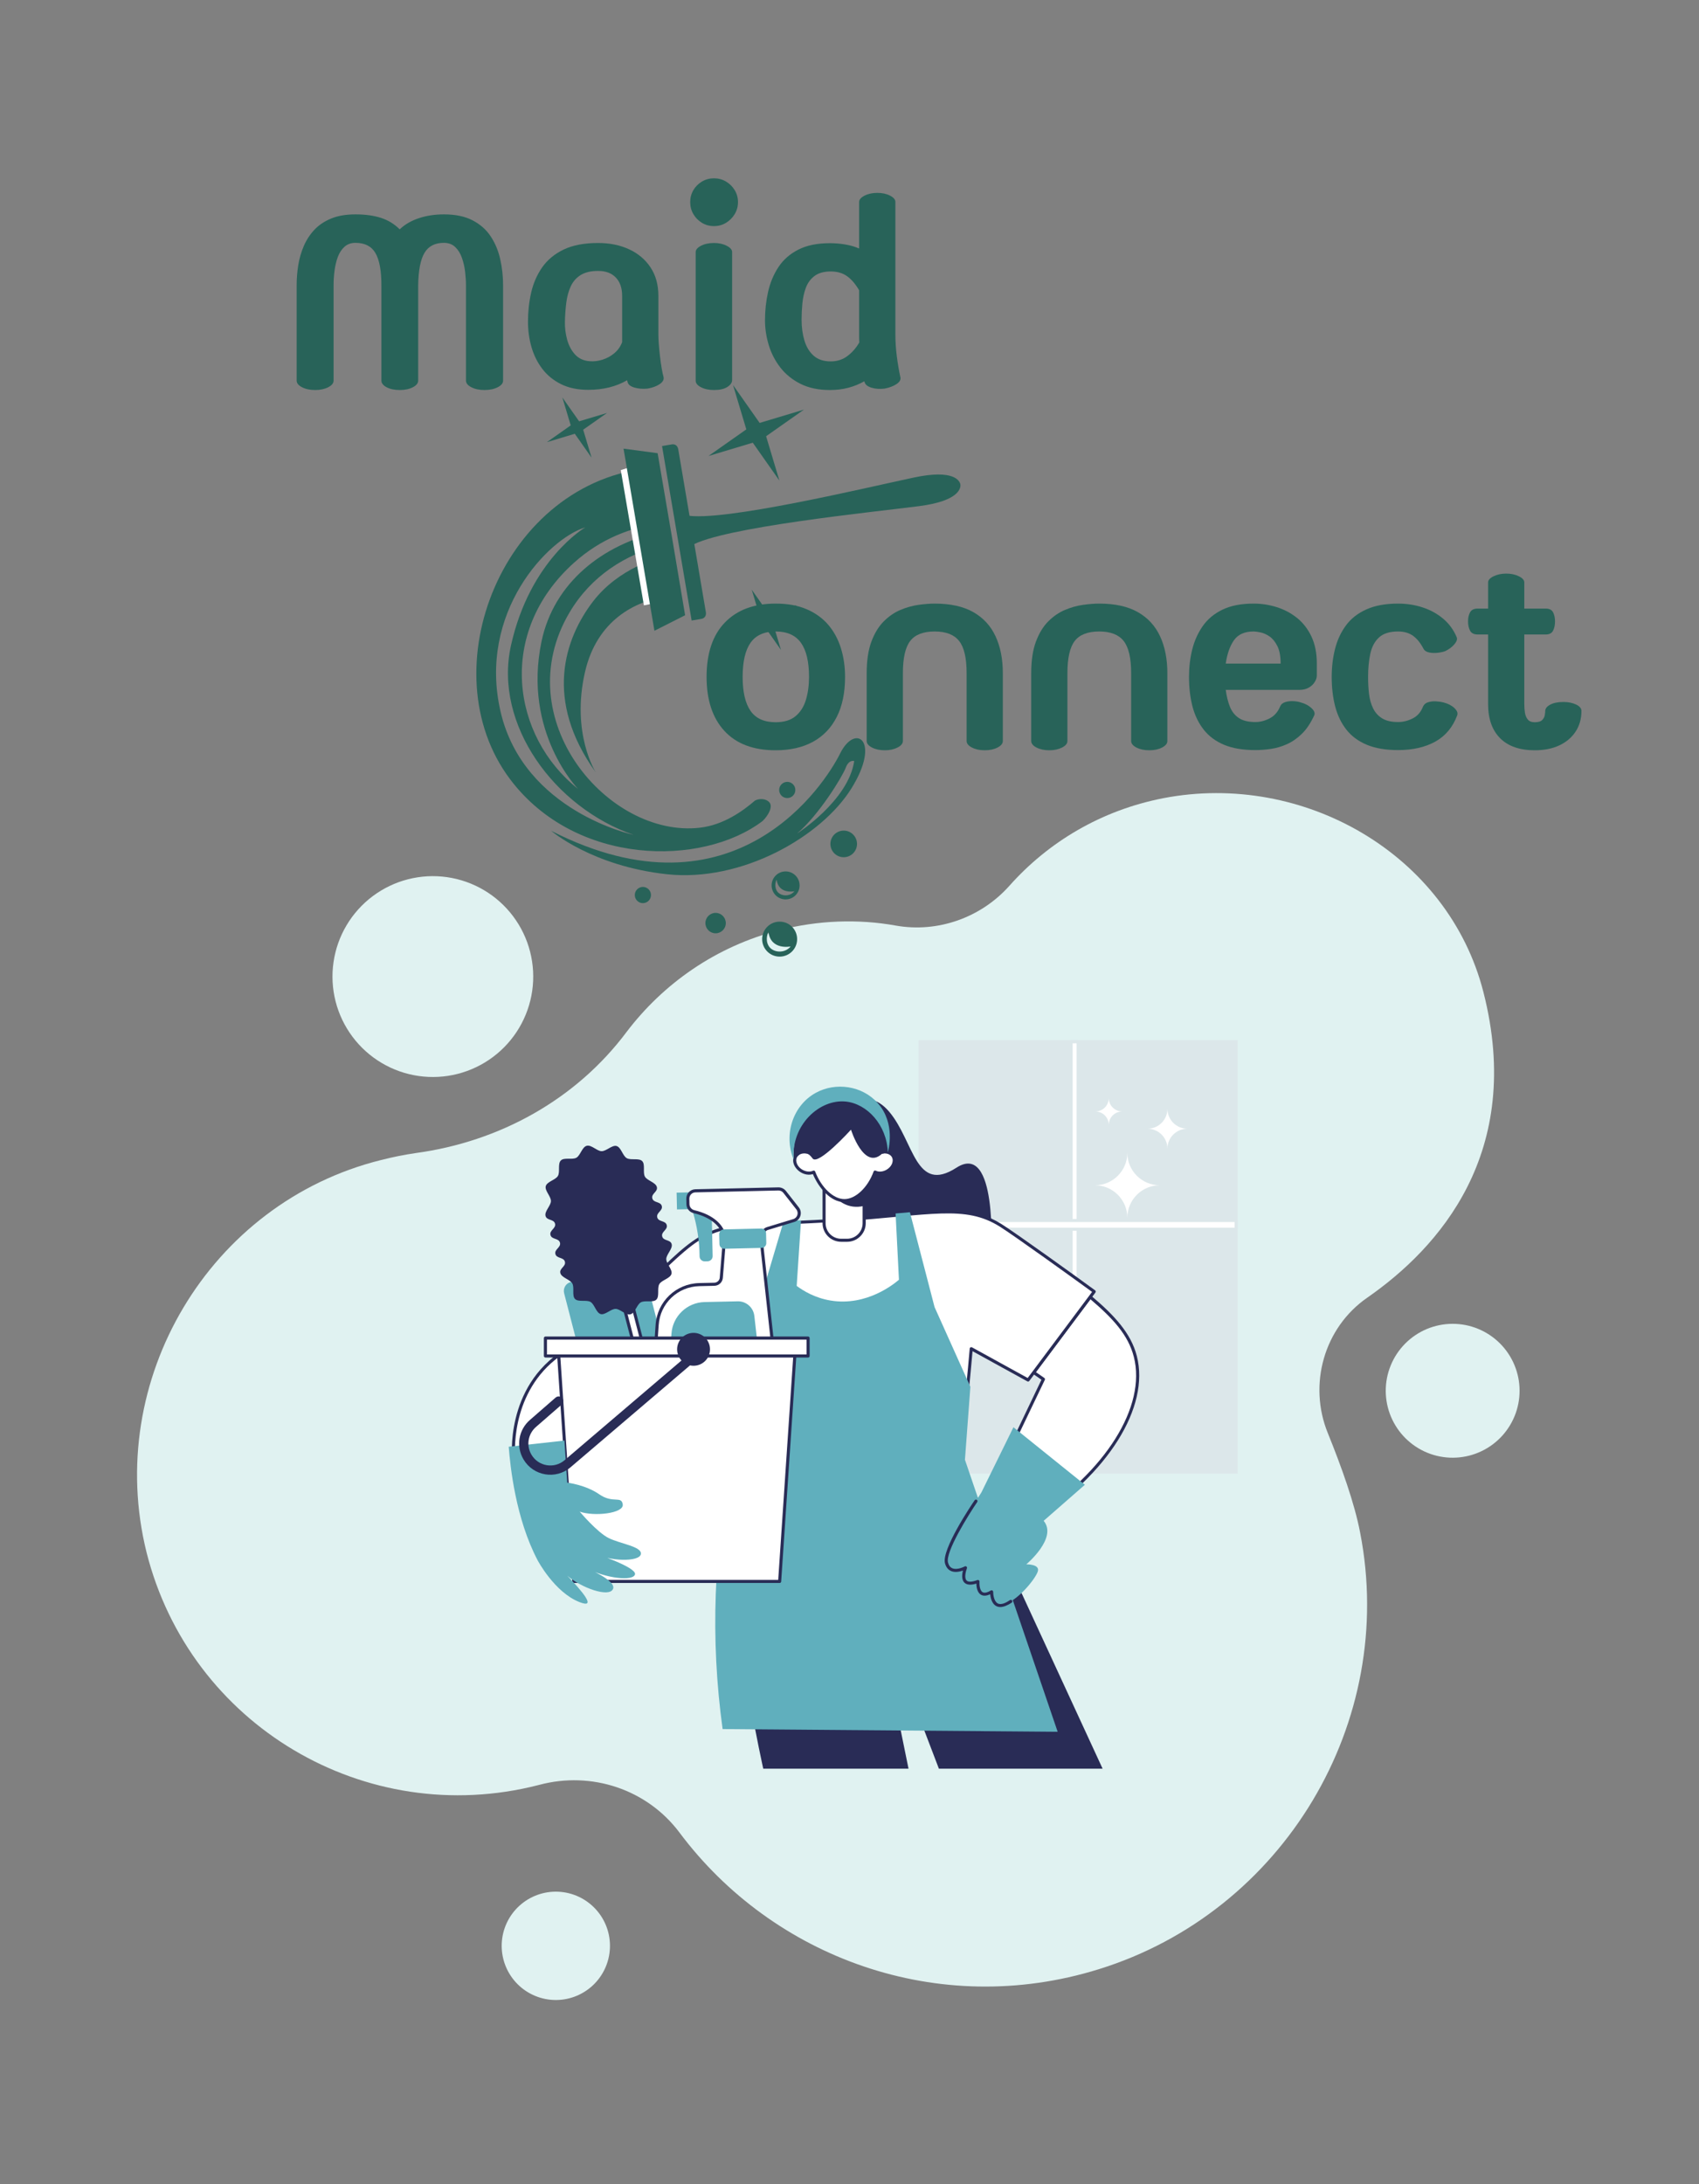 <svg xmlns="http://www.w3.org/2000/svg" xmlns:xlink="http://www.w3.org/1999/xlink" width="923" zoomAndPan="magnify" viewBox="0 0 692.25 889.5" height="1186" preserveAspectRatio="xMidYMid meet" version="1.0"><rect x="0" y="0" width="692.25" height="889.5" fill="#808080" stroke="none"/><defs><g/><clipPath id="9b0b774625"><path d="M 55 322 L 609 322 L 609 809 L 55 809 Z M 55 322 " clip-rule="nonzero"/></clipPath><clipPath id="2f8ffdd6b4"><path d="M 0 400.508 L 566.938 255.785 L 691.457 743.598 L 124.523 888.32 Z M 0 400.508 " clip-rule="nonzero"/></clipPath><clipPath id="c1e1c1ccd4"><path d="M 566.891 255.797 L -0.043 400.52 L 124.477 888.332 L 691.414 743.609 Z M 566.891 255.797 " clip-rule="nonzero"/></clipPath><clipPath id="797f602741"><path d="M 155.27 472.406 C 160.074 471.18 164.699 470.254 169.383 469.57 C 203.508 464.953 234.684 447.785 255.285 420.27 C 270.219 400.598 291.664 385.402 317.602 378.781 C 333.453 374.734 349.684 374.176 364.965 376.926 C 382.113 379.965 399.695 373.688 411.234 360.766 C 427.137 342.891 448.656 329.98 474 325.047 C 531.055 314.062 590.078 347.855 604.422 404.055 C 621.098 469.379 586.242 508.203 557.125 528.43 C 539.512 540.598 532.895 563.777 541.047 583.695 C 546.586 597.375 551.887 612.137 554.172 624.086 C 569.281 701.324 523.016 778.621 447.625 801.957 C 382.199 822.242 314.926 797.203 276.859 746.293 C 263.668 728.684 241.027 721.164 219.711 726.859 C 219.473 726.922 219.473 726.922 219.23 726.98 C 148.863 744.945 77.418 702.555 59.695 632.125 C 42.336 562.117 85.262 489.766 155.27 472.406 Z M 155.27 472.406 " clip-rule="nonzero"/></clipPath><clipPath id="ddaee2f47b"><path d="M 135 356 L 218 356 L 218 439 L 135 439 Z M 135 356 " clip-rule="nonzero"/></clipPath><clipPath id="9e0476be10"><path d="M 0 400.508 L 566.938 255.785 L 691.457 743.598 L 124.523 888.32 Z M 0 400.508 " clip-rule="nonzero"/></clipPath><clipPath id="f1aa101975"><path d="M 566.891 255.797 L -0.043 400.52 L 124.477 888.332 L 691.414 743.609 Z M 566.891 255.797 " clip-rule="nonzero"/></clipPath><clipPath id="7d9bafd898"><path d="M 136.734 407.812 C 137.066 409.109 137.461 410.387 137.918 411.648 C 138.375 412.906 138.891 414.141 139.469 415.348 C 140.047 416.555 140.684 417.734 141.379 418.879 C 142.07 420.023 142.82 421.133 143.625 422.207 C 144.426 423.277 145.277 424.309 146.184 425.297 C 147.086 426.285 148.039 427.227 149.035 428.121 C 150.031 429.016 151.066 429.859 152.148 430.652 C 153.227 431.445 154.344 432.184 155.496 432.867 C 156.648 433.551 157.828 434.176 159.043 434.746 C 160.258 435.312 161.496 435.82 162.758 436.266 C 164.02 436.711 165.305 437.094 166.605 437.41 C 167.902 437.73 169.219 437.988 170.543 438.176 C 171.871 438.367 173.199 438.492 174.539 438.551 C 175.879 438.613 177.215 438.605 178.551 438.535 C 179.891 438.465 181.223 438.324 182.547 438.125 C 183.867 437.922 185.18 437.652 186.477 437.324 C 187.777 436.992 189.055 436.598 190.312 436.141 C 191.574 435.684 192.805 435.164 194.016 434.586 C 195.223 434.008 196.398 433.375 197.547 432.68 C 198.691 431.984 199.801 431.238 200.871 430.434 C 201.945 429.633 202.977 428.777 203.965 427.875 C 204.953 426.973 205.895 426.02 206.789 425.023 C 207.684 424.027 208.527 422.988 209.32 421.91 C 210.113 420.832 210.852 419.715 211.535 418.562 C 212.219 417.41 212.844 416.23 213.41 415.016 C 213.98 413.801 214.484 412.562 214.93 411.301 C 215.375 410.039 215.758 408.754 216.078 407.453 C 216.398 406.152 216.652 404.84 216.844 403.516 C 217.035 402.188 217.16 400.855 217.219 399.52 C 217.277 398.18 217.273 396.844 217.203 395.504 C 217.129 394.168 216.992 392.836 216.789 391.512 C 216.586 390.188 216.32 388.879 215.988 387.582 C 215.656 386.281 215.266 385.004 214.809 383.746 C 214.352 382.484 213.832 381.254 213.254 380.043 C 212.676 378.836 212.039 377.66 211.348 376.512 C 210.652 375.367 209.906 374.258 209.102 373.188 C 208.301 372.113 207.445 371.082 206.543 370.094 C 205.637 369.105 204.688 368.164 203.691 367.27 C 202.695 366.375 201.656 365.531 200.578 364.738 C 199.496 363.945 198.383 363.207 197.23 362.523 C 196.078 361.84 194.895 361.215 193.684 360.648 C 192.469 360.078 191.23 359.574 189.969 359.129 C 188.703 358.684 187.422 358.301 186.121 357.98 C 184.82 357.66 183.508 357.406 182.184 357.215 C 180.855 357.023 179.523 356.898 178.188 356.84 C 176.848 356.781 175.512 356.785 174.172 356.855 C 172.836 356.93 171.504 357.066 170.18 357.27 C 168.855 357.473 167.547 357.738 166.246 358.07 C 164.949 358.402 163.672 358.793 162.41 359.25 C 161.152 359.707 159.918 360.227 158.711 360.805 C 157.504 361.383 156.324 362.02 155.18 362.711 C 154.035 363.406 152.926 364.152 151.852 364.957 C 150.781 365.758 149.75 366.613 148.762 367.516 C 147.773 368.422 146.832 369.371 145.938 370.367 C 145.043 371.363 144.199 372.402 143.406 373.48 C 142.609 374.562 141.871 375.676 141.191 376.828 C 140.508 377.98 139.879 379.164 139.312 380.375 C 138.746 381.59 138.238 382.828 137.793 384.09 C 137.348 385.355 136.965 386.637 136.648 387.938 C 136.328 389.238 136.07 390.551 135.883 391.875 C 135.691 393.203 135.566 394.535 135.504 395.871 C 135.445 397.211 135.453 398.547 135.523 399.887 C 135.594 401.223 135.734 402.555 135.934 403.879 C 136.137 405.203 136.406 406.512 136.734 407.812 Z M 136.734 407.812 " clip-rule="nonzero"/></clipPath><clipPath id="45207685c8"><path d="M 204 770 L 249 770 L 249 815 L 204 815 Z M 204 770 " clip-rule="nonzero"/></clipPath><clipPath id="a9c69432f4"><path d="M 0 400.508 L 566.938 255.785 L 691.457 743.598 L 124.523 888.32 Z M 0 400.508 " clip-rule="nonzero"/></clipPath><clipPath id="e15e9fb968"><path d="M 566.891 255.797 L -0.043 400.52 L 124.477 888.332 L 691.414 743.609 Z M 566.891 255.797 " clip-rule="nonzero"/></clipPath><clipPath id="2be7cfb5c5"><path d="M 205.094 797.867 C 205.273 798.57 205.484 799.258 205.734 799.938 C 205.98 800.617 206.258 801.281 206.57 801.934 C 206.883 802.586 207.227 803.219 207.598 803.84 C 207.973 804.457 208.379 805.055 208.809 805.633 C 209.242 806.211 209.703 806.766 210.191 807.301 C 210.68 807.832 211.191 808.34 211.727 808.824 C 212.266 809.309 212.824 809.762 213.406 810.191 C 213.992 810.617 214.594 811.016 215.215 811.383 C 215.836 811.754 216.473 812.09 217.129 812.395 C 217.781 812.703 218.449 812.977 219.133 813.215 C 219.812 813.457 220.504 813.664 221.207 813.836 C 221.906 814.008 222.617 814.145 223.332 814.246 C 224.047 814.352 224.766 814.418 225.484 814.449 C 226.207 814.484 226.93 814.48 227.652 814.441 C 228.371 814.402 229.09 814.328 229.805 814.219 C 230.52 814.109 231.227 813.965 231.926 813.785 C 232.625 813.609 233.316 813.395 233.996 813.148 C 234.672 812.902 235.34 812.625 235.992 812.312 C 236.641 812 237.277 811.656 237.895 811.281 C 238.512 810.91 239.113 810.504 239.691 810.07 C 240.27 809.641 240.824 809.18 241.355 808.691 C 241.891 808.203 242.398 807.691 242.883 807.152 C 243.363 806.617 243.82 806.055 244.246 805.473 C 244.676 804.891 245.074 804.289 245.441 803.668 C 245.809 803.047 246.148 802.41 246.453 801.754 C 246.758 801.102 247.031 800.434 247.273 799.75 C 247.512 799.07 247.719 798.379 247.891 797.676 C 248.062 796.977 248.203 796.266 248.305 795.551 C 248.406 794.836 248.477 794.117 248.508 793.395 C 248.539 792.676 248.535 791.953 248.496 791.23 C 248.457 790.508 248.387 789.793 248.277 789.078 C 248.168 788.363 248.023 787.656 247.844 786.957 C 247.664 786.258 247.453 785.566 247.207 784.887 C 246.961 784.207 246.68 783.543 246.367 782.891 C 246.059 782.238 245.715 781.605 245.34 780.988 C 244.965 780.367 244.562 779.77 244.129 779.191 C 243.695 778.613 243.234 778.059 242.746 777.523 C 242.262 776.992 241.746 776.484 241.211 776 C 240.672 775.52 240.113 775.062 239.531 774.637 C 238.949 774.207 238.348 773.809 237.727 773.441 C 237.105 773.07 236.465 772.734 235.812 772.43 C 235.156 772.121 234.488 771.848 233.809 771.609 C 233.125 771.367 232.434 771.164 231.734 770.988 C 231.031 770.816 230.324 770.68 229.609 770.578 C 228.895 770.473 228.176 770.406 227.453 770.375 C 226.73 770.344 226.008 770.344 225.289 770.383 C 224.566 770.422 223.848 770.496 223.133 770.605 C 222.422 770.715 221.715 770.859 221.012 771.039 C 220.312 771.215 219.625 771.43 218.945 771.676 C 218.266 771.922 217.602 772.203 216.949 772.512 C 216.297 772.824 215.66 773.168 215.043 773.543 C 214.426 773.918 213.828 774.32 213.25 774.754 C 212.672 775.188 212.113 775.645 211.582 776.133 C 211.047 776.621 210.539 777.133 210.059 777.672 C 209.574 778.207 209.121 778.77 208.691 779.352 C 208.266 779.934 207.867 780.535 207.496 781.156 C 207.129 781.777 206.793 782.414 206.484 783.07 C 206.18 783.727 205.906 784.395 205.664 785.074 C 205.426 785.754 205.219 786.445 205.047 787.148 C 204.875 787.852 204.738 788.559 204.633 789.273 C 204.531 789.988 204.465 790.707 204.43 791.43 C 204.398 792.152 204.402 792.871 204.441 793.594 C 204.48 794.316 204.555 795.031 204.664 795.746 C 204.773 796.461 204.918 797.168 205.094 797.867 Z M 205.094 797.867 " clip-rule="nonzero"/></clipPath><clipPath id="9be5fb03e0"><path d="M 564 539 L 620 539 L 620 594 L 564 594 Z M 564 539 " clip-rule="nonzero"/></clipPath><clipPath id="3876c78885"><path d="M 0 400.508 L 566.938 255.785 L 691.457 743.598 L 124.523 888.32 Z M 0 400.508 " clip-rule="nonzero"/></clipPath><clipPath id="e2fb179c9d"><path d="M 566.891 255.797 L -0.043 400.52 L 124.477 888.332 L 691.414 743.609 Z M 566.891 255.797 " clip-rule="nonzero"/></clipPath><clipPath id="b1e67644f4"><path d="M 565.461 573.113 C 565.684 573.98 565.945 574.832 566.25 575.672 C 566.555 576.508 566.898 577.332 567.285 578.137 C 567.672 578.941 568.094 579.727 568.559 580.492 C 569.02 581.254 569.52 581.996 570.055 582.711 C 570.59 583.426 571.156 584.113 571.762 584.77 C 572.363 585.43 572.996 586.059 573.66 586.652 C 574.324 587.25 575.016 587.812 575.738 588.344 C 576.457 588.871 577.199 589.363 577.969 589.82 C 578.734 590.273 579.523 590.691 580.332 591.07 C 581.141 591.445 581.969 591.785 582.809 592.082 C 583.652 592.379 584.508 592.633 585.375 592.848 C 586.242 593.059 587.117 593.23 588 593.355 C 588.883 593.484 589.773 593.566 590.664 593.609 C 591.555 593.648 592.449 593.645 593.34 593.594 C 594.23 593.547 595.117 593.457 596 593.32 C 596.883 593.188 597.758 593.008 598.625 592.789 C 599.488 592.566 600.34 592.305 601.18 592 C 602.02 591.695 602.844 591.352 603.648 590.965 C 604.453 590.578 605.238 590.156 606 589.691 C 606.766 589.23 607.504 588.73 608.219 588.195 C 608.934 587.66 609.621 587.094 610.281 586.488 C 610.938 585.887 611.566 585.254 612.164 584.59 C 612.762 583.926 613.324 583.234 613.852 582.512 C 614.379 581.793 614.871 581.051 615.328 580.281 C 615.785 579.512 616.199 578.727 616.578 577.918 C 616.957 577.105 617.297 576.281 617.594 575.441 C 617.891 574.598 618.145 573.742 618.355 572.875 C 618.57 572.008 618.742 571.133 618.867 570.25 C 618.996 569.367 619.078 568.477 619.117 567.586 C 619.156 566.691 619.152 565.801 619.105 564.91 C 619.059 564.02 618.965 563.129 618.832 562.25 C 618.695 561.367 618.52 560.492 618.297 559.625 C 618.078 558.762 617.812 557.91 617.508 557.07 C 617.203 556.23 616.859 555.406 616.473 554.602 C 616.09 553.797 615.664 553.012 615.203 552.246 C 614.738 551.484 614.242 550.746 613.707 550.031 C 613.172 549.316 612.602 548.629 612 547.969 C 611.398 547.309 610.762 546.684 610.098 546.086 C 609.434 545.488 608.742 544.926 608.023 544.398 C 607.305 543.867 606.559 543.375 605.793 542.922 C 605.023 542.465 604.234 542.047 603.426 541.672 C 602.617 541.293 601.793 540.953 600.949 540.656 C 600.109 540.359 599.254 540.105 598.387 539.891 C 597.52 539.68 596.645 539.508 595.758 539.383 C 594.875 539.254 593.988 539.172 593.094 539.133 C 592.203 539.094 591.312 539.098 590.418 539.145 C 589.527 539.191 588.641 539.285 587.758 539.418 C 586.875 539.555 586 539.73 585.137 539.953 C 584.27 540.172 583.418 540.438 582.578 540.738 C 581.738 541.043 580.918 541.391 580.113 541.773 C 579.305 542.16 578.523 542.586 577.758 543.047 C 576.996 543.508 576.254 544.008 575.539 544.543 C 574.824 545.078 574.137 545.648 573.48 546.25 C 572.82 546.852 572.191 547.488 571.598 548.152 C 571 548.816 570.438 549.508 569.906 550.227 C 569.379 550.945 568.887 551.691 568.43 552.457 C 567.977 553.227 567.559 554.016 567.18 554.824 C 566.801 555.633 566.465 556.457 566.168 557.301 C 565.871 558.141 565.617 558.996 565.402 559.863 C 565.191 560.73 565.02 561.605 564.891 562.492 C 564.766 563.375 564.684 564.262 564.641 565.152 C 564.602 566.047 564.605 566.938 564.652 567.828 C 564.703 568.723 564.793 569.609 564.93 570.492 C 565.062 571.375 565.242 572.25 565.461 573.113 Z M 565.461 573.113 " clip-rule="nonzero"/></clipPath><clipPath id="c62672be67"><path d="M 374 423.59 L 504.324 423.59 L 504.324 601 L 374 601 Z M 374 423.59 " clip-rule="nonzero"/></clipPath><clipPath id="e1d55e6e24"><path d="M 435 423.59 L 440 423.59 L 440 601 L 435 601 Z M 435 423.59 " clip-rule="nonzero"/></clipPath><clipPath id="450598b474"><path d="M 374 496 L 504.324 496 L 504.324 502 L 374 502 Z M 374 496 " clip-rule="nonzero"/></clipPath><clipPath id="9236c57b23"><path d="M 299 594 L 450 594 L 450 720.27 L 299 720.27 Z M 299 594 " clip-rule="nonzero"/></clipPath><clipPath id="e1a7b7e1c2"><path d="M 288 166 L 328 166 L 328 186 L 288 186 Z M 288 166 " clip-rule="nonzero"/></clipPath><clipPath id="ab0518ba85"><path d="M 346.723 104.742 L 453.723 325.121 L 248.172 424.926 L 141.168 204.547 Z M 346.723 104.742 " clip-rule="nonzero"/></clipPath><clipPath id="cc992397e1"><path d="M 346.723 104.742 L 453.723 325.121 L 248.172 424.926 L 141.168 204.547 Z M 346.723 104.742 " clip-rule="nonzero"/></clipPath><clipPath id="79cbb43fe8"><path d="M 298 156 L 318 156 L 318 196 L 298 196 Z M 298 156 " clip-rule="nonzero"/></clipPath><clipPath id="2f2349f3a3"><path d="M 346.723 104.742 L 453.723 325.121 L 248.172 424.926 L 141.168 204.547 Z M 346.723 104.742 " clip-rule="nonzero"/></clipPath><clipPath id="3e7854888b"><path d="M 346.723 104.742 L 453.723 325.121 L 248.172 424.926 L 141.168 204.547 Z M 346.723 104.742 " clip-rule="nonzero"/></clipPath><clipPath id="e574f4a662"><path d="M 222 168 L 248 168 L 248 181 L 222 181 Z M 222 168 " clip-rule="nonzero"/></clipPath><clipPath id="2affd23bf3"><path d="M 346.723 104.742 L 453.723 325.121 L 248.172 424.926 L 141.168 204.547 Z M 346.723 104.742 " clip-rule="nonzero"/></clipPath><clipPath id="a9e5df3424"><path d="M 346.723 104.742 L 453.723 325.121 L 248.172 424.926 L 141.168 204.547 Z M 346.723 104.742 " clip-rule="nonzero"/></clipPath><clipPath id="972545871a"><path d="M 229 161 L 242 161 L 242 187 L 229 187 Z M 229 161 " clip-rule="nonzero"/></clipPath><clipPath id="6ce8c5e2b8"><path d="M 346.723 104.742 L 453.723 325.121 L 248.172 424.926 L 141.168 204.547 Z M 346.723 104.742 " clip-rule="nonzero"/></clipPath><clipPath id="d7af4b02ce"><path d="M 346.723 104.742 L 453.723 325.121 L 248.172 424.926 L 141.168 204.547 Z M 346.723 104.742 " clip-rule="nonzero"/></clipPath><clipPath id="fc72ff35cc"><path d="M 299 246 L 325 246 L 325 259 L 299 259 Z M 299 246 " clip-rule="nonzero"/></clipPath><clipPath id="2abe37f557"><path d="M 346.723 104.742 L 453.723 325.121 L 248.172 424.926 L 141.168 204.547 Z M 346.723 104.742 " clip-rule="nonzero"/></clipPath><clipPath id="8268c47151"><path d="M 346.723 104.742 L 453.723 325.121 L 248.172 424.926 L 141.168 204.547 Z M 346.723 104.742 " clip-rule="nonzero"/></clipPath><clipPath id="9be08cfe5b"><path d="M 306 240 L 319 240 L 319 265 L 306 265 Z M 306 240 " clip-rule="nonzero"/></clipPath><clipPath id="342ec4dcf6"><path d="M 346.723 104.742 L 453.723 325.121 L 248.172 424.926 L 141.168 204.547 Z M 346.723 104.742 " clip-rule="nonzero"/></clipPath><clipPath id="2e85d61f12"><path d="M 346.723 104.742 L 453.723 325.121 L 248.172 424.926 L 141.168 204.547 Z M 346.723 104.742 " clip-rule="nonzero"/></clipPath><clipPath id="7af38f1edb"><path d="M 310 375 L 325 375 L 325 390 L 310 390 Z M 310 375 " clip-rule="nonzero"/></clipPath><clipPath id="ab4b7b5d21"><path d="M 346.723 104.742 L 453.723 325.121 L 248.172 424.926 L 141.168 204.547 Z M 346.723 104.742 " clip-rule="nonzero"/></clipPath><clipPath id="cffd2d5759"><path d="M 346.723 104.742 L 453.723 325.121 L 248.172 424.926 L 141.168 204.547 Z M 346.723 104.742 " clip-rule="nonzero"/></clipPath><clipPath id="429c58c63d"><path d="M 314 354 L 326 354 L 326 367 L 314 367 Z M 314 354 " clip-rule="nonzero"/></clipPath><clipPath id="9e58473b35"><path d="M 346.723 104.742 L 453.723 325.121 L 248.172 424.926 L 141.168 204.547 Z M 346.723 104.742 " clip-rule="nonzero"/></clipPath><clipPath id="7a0ac50a5a"><path d="M 346.723 104.742 L 453.723 325.121 L 248.172 424.926 L 141.168 204.547 Z M 346.723 104.742 " clip-rule="nonzero"/></clipPath><clipPath id="009f093336"><path d="M 338 338 L 350 338 L 350 350 L 338 350 Z M 338 338 " clip-rule="nonzero"/></clipPath><clipPath id="7417da0cfb"><path d="M 346.723 104.742 L 453.723 325.121 L 248.172 424.926 L 141.168 204.547 Z M 346.723 104.742 " clip-rule="nonzero"/></clipPath><clipPath id="97cc16d30e"><path d="M 346.723 104.742 L 453.723 325.121 L 248.172 424.926 L 141.168 204.547 Z M 346.723 104.742 " clip-rule="nonzero"/></clipPath><clipPath id="a28aff5632"><path d="M 287 371 L 296 371 L 296 381 L 287 381 Z M 287 371 " clip-rule="nonzero"/></clipPath><clipPath id="0e051b85b1"><path d="M 346.723 104.742 L 453.723 325.121 L 248.172 424.926 L 141.168 204.547 Z M 346.723 104.742 " clip-rule="nonzero"/></clipPath><clipPath id="e8d6e61b6b"><path d="M 346.723 104.742 L 453.723 325.121 L 248.172 424.926 L 141.168 204.547 Z M 346.723 104.742 " clip-rule="nonzero"/></clipPath><clipPath id="59f2cc089f"><path d="M 258 361 L 266 361 L 266 368 L 258 368 Z M 258 361 " clip-rule="nonzero"/></clipPath><clipPath id="3312195019"><path d="M 346.723 104.742 L 453.723 325.121 L 248.172 424.926 L 141.168 204.547 Z M 346.723 104.742 " clip-rule="nonzero"/></clipPath><clipPath id="f219f166a4"><path d="M 346.723 104.742 L 453.723 325.121 L 248.172 424.926 L 141.168 204.547 Z M 346.723 104.742 " clip-rule="nonzero"/></clipPath><clipPath id="27b43637b0"><path d="M 317 318 L 325 318 L 325 325 L 317 325 Z M 317 318 " clip-rule="nonzero"/></clipPath><clipPath id="a66d78d9aa"><path d="M 346.723 104.742 L 453.723 325.121 L 248.172 424.926 L 141.168 204.547 Z M 346.723 104.742 " clip-rule="nonzero"/></clipPath><clipPath id="e850897986"><path d="M 346.723 104.742 L 453.723 325.121 L 248.172 424.926 L 141.168 204.547 Z M 346.723 104.742 " clip-rule="nonzero"/></clipPath><clipPath id="5a4a54fa22"><path d="M 224 300 L 353 300 L 353 357 L 224 357 Z M 224 300 " clip-rule="nonzero"/></clipPath><clipPath id="ff294d2d4b"><path d="M 346.723 104.742 L 453.723 325.121 L 248.172 424.926 L 141.168 204.547 Z M 346.723 104.742 " clip-rule="nonzero"/></clipPath><clipPath id="dee86208e6"><path d="M 346.723 104.742 L 453.723 325.121 L 248.172 424.926 L 141.168 204.547 Z M 346.723 104.742 " clip-rule="nonzero"/></clipPath><clipPath id="0fa1d3d45b"><path d="M 229 227 L 273 227 L 273 315 L 229 315 Z M 229 227 " clip-rule="nonzero"/></clipPath><clipPath id="e2daa60563"><path d="M 346.723 104.742 L 453.723 325.121 L 248.172 424.926 L 141.168 204.547 Z M 346.723 104.742 " clip-rule="nonzero"/></clipPath><clipPath id="cb1cab0c6c"><path d="M 346.723 104.742 L 453.723 325.121 L 248.172 424.926 L 141.168 204.547 Z M 346.723 104.742 " clip-rule="nonzero"/></clipPath><clipPath id="e7d3c62117"><path d="M 194 190 L 315 190 L 315 347 L 194 347 Z M 194 190 " clip-rule="nonzero"/></clipPath><clipPath id="cec1c7c514"><path d="M 346.723 104.742 L 453.723 325.121 L 248.172 424.926 L 141.168 204.547 Z M 346.723 104.742 " clip-rule="nonzero"/></clipPath><clipPath id="ec5339f295"><path d="M 346.723 104.742 L 453.723 325.121 L 248.172 424.926 L 141.168 204.547 Z M 346.723 104.742 " clip-rule="nonzero"/></clipPath><clipPath id="8279edbc05"><path d="M 252 186 L 276 186 L 276 247 L 252 247 Z M 252 186 " clip-rule="nonzero"/></clipPath><clipPath id="b8e5b690a3"><path d="M 346.723 104.742 L 453.723 325.121 L 248.172 424.926 L 141.168 204.547 Z M 346.723 104.742 " clip-rule="nonzero"/></clipPath><clipPath id="2e90e0400e"><path d="M 346.723 104.742 L 453.723 325.121 L 248.172 424.926 L 141.168 204.547 Z M 346.723 104.742 " clip-rule="nonzero"/></clipPath><clipPath id="7993a631db"><path d="M 254 182 L 280 182 L 280 257 L 254 257 Z M 254 182 " clip-rule="nonzero"/></clipPath><clipPath id="572d3e181d"><path d="M 346.723 104.742 L 453.723 325.121 L 248.172 424.926 L 141.168 204.547 Z M 346.723 104.742 " clip-rule="nonzero"/></clipPath><clipPath id="de9c909942"><path d="M 346.723 104.742 L 453.723 325.121 L 248.172 424.926 L 141.168 204.547 Z M 346.723 104.742 " clip-rule="nonzero"/></clipPath><clipPath id="3ad60a3a5a"><path d="M 269 180 L 288 180 L 288 253 L 269 253 Z M 269 180 " clip-rule="nonzero"/></clipPath><clipPath id="5e6389e282"><path d="M 346.723 104.742 L 453.723 325.121 L 248.172 424.926 L 141.168 204.547 Z M 346.723 104.742 " clip-rule="nonzero"/></clipPath><clipPath id="cf2295cffc"><path d="M 346.723 104.742 L 453.723 325.121 L 248.172 424.926 L 141.168 204.547 Z M 346.723 104.742 " clip-rule="nonzero"/></clipPath><clipPath id="797e957272"><path d="M 279 193 L 392 193 L 392 223 L 279 223 Z M 279 193 " clip-rule="nonzero"/></clipPath><clipPath id="ed2d111f12"><path d="M 346.723 104.742 L 453.723 325.121 L 248.172 424.926 L 141.168 204.547 Z M 346.723 104.742 " clip-rule="nonzero"/></clipPath><clipPath id="4a45096bf0"><path d="M 346.723 104.742 L 453.723 325.121 L 248.172 424.926 L 141.168 204.547 Z M 346.723 104.742 " clip-rule="nonzero"/></clipPath></defs><g clip-path="url(#9b0b774625)"><g clip-path="url(#2f8ffdd6b4)"><g clip-path="url(#c1e1c1ccd4)"><g clip-path="url(#797f602741)"><path fill="#e0f2f1" d="M 585.691 175.363 L 742.883 791.152 L 77.742 960.941 L -79.449 345.148 Z M 585.691 175.363 " fill-opacity="1" fill-rule="nonzero"/></g></g></g></g><g clip-path="url(#ddaee2f47b)"><g clip-path="url(#9e0476be10)"><g clip-path="url(#f1aa101975)"><g clip-path="url(#7d9bafd898)"><path fill="#e0f2f1" d="M 212.273 337.168 L 236.891 433.605 L 140.453 458.223 L 115.836 361.785 Z M 212.273 337.168 " fill-opacity="1" fill-rule="nonzero"/></g></g></g></g><g clip-path="url(#45207685c8)"><g clip-path="url(#a9c69432f4)"><g clip-path="url(#e15e9fb968)"><g clip-path="url(#2be7cfb5c5)"><path fill="#e0f2f1" d="M 245.84 759.766 L 259.117 811.781 L 207.098 825.062 L 193.82 773.043 Z M 245.84 759.766 " fill-opacity="1" fill-rule="nonzero"/></g></g></g></g><g clip-path="url(#9be5fb03e0)"><g clip-path="url(#3876c78885)"><g clip-path="url(#e2fb179c9d)"><g clip-path="url(#b1e67644f4)"><path fill="#e0f2f1" d="M 615.82 526.02 L 632.23 590.309 L 567.941 606.723 L 551.527 542.43 Z M 615.82 526.02 " fill-opacity="1" fill-rule="nonzero"/></g></g></g></g><g clip-path="url(#c62672be67)"><path fill="#dce7ea" d="M 374.246 423.59 L 504.312 423.59 L 504.312 600.109 L 374.246 600.109 Z M 374.246 423.59 " fill-opacity="1" fill-rule="nonzero"/></g><path fill="#ffffff" d="M 472.555 482.688 C 465.262 482.688 459.332 488.598 459.332 495.926 C 459.332 488.613 453.406 482.688 446.109 482.688 C 453.422 482.688 459.332 476.758 459.332 469.465 C 459.316 476.758 465.242 482.688 472.555 482.688 Z M 472.555 482.688 " fill-opacity="1" fill-rule="nonzero"/><path fill="#ffffff" d="M 483.797 459.656 C 479.316 459.656 475.668 463.285 475.668 467.781 C 475.668 463.285 472.02 459.656 467.539 459.656 C 472.035 459.656 475.668 456.023 475.668 451.527 C 475.668 456.023 479.316 459.656 483.797 459.656 Z M 483.797 459.656 " fill-opacity="1" fill-rule="nonzero"/><path fill="#ffffff" d="M 457.258 452.629 C 454.223 452.629 451.77 455.078 451.77 458.129 C 451.77 455.094 449.316 452.629 446.285 452.629 C 449.316 452.629 451.77 450.176 451.77 447.141 C 451.754 450.176 454.223 452.629 457.258 452.629 Z M 457.258 452.629 " fill-opacity="1" fill-rule="nonzero"/><path fill="#ffffff" d="M 436.41 424.25 L 439.285 424.25 L 439.285 599.449 L 436.41 599.449 Z M 436.41 424.25 " fill-opacity="1" fill-rule="nonzero"/><g clip-path="url(#e1d55e6e24)"><path fill="#dce7ea" d="M 439.27 600.078 L 436.395 600.078 C 436.047 600.078 435.766 599.797 435.766 599.449 L 435.766 424.25 C 435.766 423.906 436.047 423.621 436.395 423.621 L 439.27 423.621 C 439.617 423.621 439.898 423.906 439.898 424.25 L 439.898 599.449 C 439.898 599.797 439.617 600.078 439.27 600.078 Z M 437.039 598.82 L 438.656 598.82 L 438.656 424.879 L 437.039 424.879 Z M 437.039 598.82 " fill-opacity="1" fill-rule="nonzero"/></g><path fill="#ffffff" d="M 374.906 497.039 L 503.652 497.039 L 503.652 500.578 L 374.906 500.578 Z M 374.906 497.039 " fill-opacity="1" fill-rule="nonzero"/><g clip-path="url(#450598b474)"><path fill="#dce7ea" d="M 503.652 501.207 L 374.906 501.207 C 374.559 501.207 374.277 500.922 374.277 500.578 L 374.277 497.039 C 374.277 496.695 374.559 496.41 374.906 496.41 L 503.652 496.41 C 504 496.41 504.281 496.695 504.281 497.039 L 504.281 500.578 C 504.281 500.922 504 501.207 503.652 501.207 Z M 375.535 499.949 L 503.023 499.949 L 503.023 497.668 L 375.535 497.668 Z M 375.535 499.949 " fill-opacity="1" fill-rule="nonzero"/></g><path fill="#292c56" d="M 389.715 475.52 C 372.926 486.352 372.484 464.812 362.328 452.77 C 352.172 440.727 341.402 453.211 341.402 453.211 L 344.215 461.383 C 344.215 461.383 353.664 457.078 349.984 479.305 C 346.309 501.535 354.719 495.184 361.84 514.004 C 368.961 532.82 358.773 539.816 358.773 539.816 C 387.812 540.258 403.852 509.996 403.852 509.996 C 403.852 509.996 406.492 464.688 389.715 475.52 Z M 389.715 475.52 " fill-opacity="1" fill-rule="nonzero"/><path fill="#ffffff" d="M 209.32 594.465 C 209.32 594.465 205.801 565.383 230.23 550.07 L 239.207 577.613 L 227.277 592.785 Z M 209.32 594.465 " fill-opacity="1" fill-rule="nonzero"/><path fill="#292c56" d="M 209.32 595.094 C 209.008 595.094 208.738 594.859 208.691 594.543 C 208.66 594.246 205.406 564.879 229.902 549.551 C 230.246 549.328 230.703 549.504 230.828 549.895 L 239.805 577.441 C 239.867 577.645 239.836 577.863 239.695 578.02 L 227.762 593.191 C 227.652 593.332 227.496 593.414 227.324 593.43 Z M 229.902 551.043 C 208.707 564.832 209.59 589.594 209.902 593.789 L 226.961 592.188 L 238.516 577.504 Z M 229.902 551.043 " fill-opacity="1" fill-rule="nonzero"/><g clip-path="url(#9236c57b23)"><path fill="#292c56" d="M 314.629 594.465 C 314.629 594.465 300.602 619.273 299.941 643.375 C 299.281 667.477 310.98 720.27 310.98 720.27 L 370.172 720.27 L 356.039 650.906 L 382.547 720.27 L 449.254 720.27 L 391.16 594.465 Z M 314.629 594.465 " fill-opacity="1" fill-rule="nonzero"/></g><path fill="#ffffff" d="M 462.586 552.395 C 460.324 543.543 454.176 536.641 444.207 528.199 C 436.535 538.449 428.863 548.699 421.191 558.953 C 422.512 559.863 423.832 560.773 425.137 561.672 C 417.73 577.141 410.344 592.594 402.938 608.066 C 408.785 611.824 414.652 615.578 420.5 619.336 C 450.246 600.281 467.965 573.414 462.586 552.395 Z M 462.586 552.395 " fill-opacity="1" fill-rule="nonzero"/><path fill="#292c56" d="M 420.5 619.949 C 420.215 619.949 420.438 620.027 402.594 608.582 C 402.324 608.41 402.23 608.066 402.371 607.781 L 424.336 561.875 L 420.828 559.453 C 420.531 559.25 420.469 558.84 420.688 558.559 L 443.703 527.809 C 443.91 527.523 444.332 527.461 444.617 527.695 C 454.051 535.684 460.809 542.898 463.199 552.223 C 468.531 573.055 451.52 600.219 420.844 619.84 C 420.734 619.918 420.625 619.949 420.5 619.949 Z M 403.738 607.828 L 420.5 618.582 C 450.496 599.277 467.145 572.785 461.973 552.551 C 459.711 543.688 453.531 536.973 444.301 529.113 L 422.086 558.793 L 425.5 561.152 C 425.75 561.324 425.844 561.656 425.703 561.938 Z M 403.738 607.828 " fill-opacity="1" fill-rule="nonzero"/><path fill="#ffffff" d="M 445.844 525.984 C 438.328 520.496 413.328 502.512 407.605 498.941 C 393.254 489.996 379.844 494.242 342.863 496.789 C 305.762 499.352 294.801 496.758 281.594 506.66 C 274.16 512.242 258.484 527.539 245.812 544.363 L 279.566 575.316 L 301.184 555.477 C 307.27 575.555 314.613 594.465 314.613 594.465 L 391.145 594.465 C 391.145 594.465 393.711 572.125 395.707 549.25 L 418.863 562 C 427.871 549.988 436.867 537.996 445.844 525.984 Z M 445.844 525.984 " fill-opacity="1" fill-rule="nonzero"/><path fill="#292c56" d="M 391.176 595.094 L 314.629 595.094 C 314.359 595.094 314.141 594.938 314.047 594.688 C 313.969 594.496 306.859 576.117 300.902 556.609 L 280.008 575.789 C 279.773 576.008 279.41 576.008 279.176 575.805 L 245.402 544.832 C 245.168 544.613 245.137 544.25 245.324 543.984 C 251.785 535.402 258.941 527.164 266.582 519.477 C 286.879 499.07 290.762 498.613 319.754 497.387 C 337.77 496.633 345.961 496.082 364.574 494.352 C 385.926 492.371 396.648 491.379 407.938 498.406 C 413.816 502.07 438.625 519.93 446.203 525.48 C 446.488 525.684 446.551 526.078 446.332 526.359 L 419.383 562.363 C 419.195 562.613 418.848 562.691 418.582 562.535 L 396.258 550.258 C 394.305 572.566 391.805 594.309 391.773 594.527 C 391.758 594.859 391.492 595.094 391.176 595.094 Z M 315.066 593.836 L 390.613 593.836 C 391.02 590.238 393.316 569.816 395.109 549.188 C 395.141 548.73 395.645 548.48 396.035 548.684 L 418.723 561.168 L 444.961 526.109 C 437.574 520.715 412.906 502.969 407.277 499.461 C 393.129 490.641 379.543 494.887 342.91 497.402 C 306.168 499.934 294.992 497.387 281.988 507.148 C 274.758 512.574 259.316 527.57 246.676 544.266 L 279.598 574.453 L 300.793 555.02 C 301.137 554.707 301.688 554.863 301.812 555.305 C 307.332 573.523 313.969 590.992 315.066 593.836 Z M 315.066 593.836 " fill-opacity="1" fill-rule="nonzero"/><path fill="#60afbd" d="M 319.312 497.246 C 315.383 510.48 311.453 523.703 307.535 536.926 C 302.836 545.07 298.137 553.195 293.434 561.34 L 298.402 594.465 C 290.715 630.516 289.379 667.602 294.426 704.137 C 339.926 704.5 385.438 704.879 430.938 705.238 L 393.16 594.465 L 395.375 564.754 L 380.785 532.289 L 370.738 493.66 L 364.906 494.18 C 365.363 503.172 365.816 512.164 366.273 521.156 C 364.418 522.746 353.191 532.051 338.445 529.629 C 332.047 528.578 327.348 525.699 324.609 523.672 C 325.191 514.758 325.789 505.859 326.371 496.945 C 324.012 497.039 321.656 497.148 319.312 497.246 Z M 319.312 497.246 " fill-opacity="1" fill-rule="nonzero"/><path fill="#ffffff" d="M 342.707 474.543 L 345.145 474.543 C 348.98 474.543 352.094 477.656 352.094 481.492 L 352.094 498.141 C 352.094 501.977 348.98 505.09 345.145 505.09 L 342.707 505.09 C 338.871 505.09 335.758 501.977 335.758 498.141 L 335.758 481.492 C 335.758 477.656 338.871 474.543 342.707 474.543 Z M 342.707 474.543 " fill-opacity="1" fill-rule="nonzero"/><path fill="#292c56" d="M 345.16 505.703 L 342.723 505.703 C 338.539 505.703 335.145 502.309 335.145 498.125 L 335.145 481.492 C 335.145 477.309 338.539 473.914 342.723 473.914 L 345.16 473.914 C 349.34 473.914 352.738 477.309 352.738 481.492 L 352.738 498.141 C 352.738 502.309 349.324 505.703 345.16 505.703 Z M 342.707 475.172 C 339.215 475.172 336.387 478 336.387 481.492 L 336.387 498.141 C 336.387 501.633 339.215 504.461 342.707 504.461 L 345.145 504.461 C 348.633 504.461 351.465 501.633 351.465 498.141 L 351.465 481.492 C 351.465 478 348.633 475.172 345.145 475.172 Z M 342.707 475.172 " fill-opacity="1" fill-rule="nonzero"/><path fill="#ffffff" d="M 363.93 470.863 C 362.863 469.008 360.141 468.555 357.77 469.781 C 357.188 459.137 345.254 454.105 336.668 458.805 C 332.203 461.258 330.129 464.875 330.066 469.621 C 327.77 468.602 325.254 469.086 324.234 470.863 C 323.117 472.797 324.188 475.504 326.625 476.902 C 328.289 477.859 330.176 477.969 331.543 477.324 C 333.949 483.566 338.934 488.945 344.059 488.945 C 349.168 488.945 354.262 483.566 356.543 477.293 C 357.926 477.969 359.828 477.875 361.527 476.902 C 363.965 475.504 365.047 472.797 363.93 470.863 Z M 363.93 470.863 " fill-opacity="1" fill-rule="nonzero"/><path fill="#292c56" d="M 344.074 489.574 C 338.461 489.574 333.555 483.754 331.215 478.145 C 326.609 479.559 321.465 474.449 323.699 470.566 C 324.738 468.758 327.125 468.051 329.484 468.742 C 329.801 463.992 332.203 460.551 336.387 458.27 C 342.016 455.176 349.688 456.148 354.23 460.535 C 356.387 462.609 357.973 465.582 358.336 468.867 C 360.785 467.988 363.383 468.648 364.48 470.566 C 365.77 472.797 364.594 475.895 361.855 477.469 C 360.27 478.379 358.445 478.613 356.918 478.129 C 354.766 483.52 349.828 489.574 344.074 489.574 Z M 332.141 477.105 C 334.688 483.707 339.594 488.316 344.059 488.316 C 348.586 488.316 353.586 483.598 355.945 477.09 C 356.07 476.742 356.48 476.57 356.809 476.742 C 358.051 477.355 359.734 477.215 361.195 476.367 C 363.336 475.141 364.309 472.812 363.367 471.18 C 362.469 469.621 360.125 469.262 358.035 470.328 C 357.848 470.426 357.625 470.426 357.438 470.312 C 356.902 470 357.281 469.559 356.809 467.5 C 354.734 458.711 344.262 455.348 336.969 459.355 C 332.707 461.684 330.758 465.109 330.695 469.621 C 330.695 470.078 330.223 470.375 329.816 470.188 C 326.543 468.742 323.48 470.801 324.688 473.852 C 325.68 476.352 329.012 477.828 331.293 476.758 C 331.621 476.602 332.016 476.758 332.141 477.105 Z M 332.141 477.105 " fill-opacity="1" fill-rule="nonzero"/><path fill="#292c56" d="M 341.387 488.457 C 341.387 488.457 345.363 492.75 352.109 491.066 L 352.109 485.156 C 352.109 485.172 347.016 490.027 341.387 488.457 Z M 341.387 488.457 " fill-opacity="1" fill-rule="nonzero"/><path fill="#292c56" d="M 326.922 469.152 C 326.922 469.152 328.809 468.68 331.074 471.762 C 333.336 474.855 346.73 460.047 346.73 460.047 C 346.73 460.047 351.953 476.664 359.34 469.875 L 361.715 469.246 C 365.629 457.641 357.941 445.867 345.145 446.906 C 343.633 446.605 335.57 445.129 329.957 450.051 C 326.277 453.273 325.207 457.848 324.219 462.312 C 323.305 466.367 323.242 469.844 323.336 472.184 C 324.547 471.18 325.727 470.172 326.922 469.152 Z M 326.922 469.152 " fill-opacity="1" fill-rule="nonzero"/><path fill="#60afbd" d="M 323.352 472.199 C 319.125 461.793 323.242 450.066 332.363 445.051 C 340.488 440.57 351.34 442.109 357.66 449.246 C 365.016 457.547 361.949 468.555 361.746 469.262 C 361.32 458.051 353.227 449.422 344.516 448.586 C 333.918 447.566 322.363 458.051 323.352 472.199 Z M 323.352 472.199 " fill-opacity="1" fill-rule="nonzero"/><path fill="#60afbd" d="M 232.559 522.086 L 258.012 515.512 C 260.023 514.996 262.07 516.203 262.586 518.219 L 272.414 556.262 C 272.934 558.273 271.723 560.32 269.711 560.836 L 244.254 567.41 C 242.242 567.93 240.199 566.719 239.68 564.707 L 229.855 526.66 C 229.336 524.648 230.547 522.602 232.559 522.086 Z M 232.559 522.086 " fill-opacity="1" fill-rule="nonzero"/><path fill="#ffffff" d="M 251.566 515.797 L 252.086 515.656 C 252.887 515.449 253.719 515.938 253.926 516.738 L 268.75 573.887 C 268.953 574.688 268.469 575.523 267.664 575.727 L 267.148 575.867 C 266.344 576.07 265.512 575.586 265.309 574.781 L 250.48 517.637 C 250.262 516.832 250.75 516.016 251.566 515.797 Z M 251.566 515.797 " fill-opacity="1" fill-rule="nonzero"/><path fill="#292c56" d="M 266.77 576.559 C 265.809 576.559 264.945 575.914 264.695 574.957 L 249.867 517.809 C 249.57 516.66 250.262 515.496 251.41 515.199 L 251.93 515.074 C 253.074 514.773 254.238 515.465 254.539 516.613 L 269.363 573.762 C 269.664 574.91 268.969 576.07 267.824 576.371 C 267.336 576.48 267.117 576.559 266.77 576.559 Z M 252.461 516.234 C 252.305 516.234 252.258 516.27 251.723 516.395 C 251.25 516.52 250.969 517.008 251.094 517.477 L 265.922 574.625 C 266.047 575.098 266.535 575.379 267.004 575.254 L 267.523 575.129 C 267.996 575.004 268.277 574.516 268.152 574.043 L 253.328 516.895 C 253.219 516.504 252.855 516.25 252.461 516.234 Z M 252.461 516.234 " fill-opacity="1" fill-rule="nonzero"/><path fill="#292c56" d="M 256.879 535.227 C 255.039 528.121 257.148 536.25 256.879 535.227 L 256.141 532.367 L 256.879 535.227 L 256.141 532.367 L 256.879 535.227 C 254.977 535.715 252.715 533.043 250.828 533.027 C 248.879 533.012 246.566 535.637 244.742 535.133 C 242.887 534.613 242.258 531.172 240.609 530.195 C 238.957 529.223 235.641 530.355 234.289 528.984 C 232.953 527.633 234.129 524.332 233.172 522.652 C 232.242 521.016 228.801 520.34 228.312 518.438 C 227.809 516.504 230.672 515.766 230.168 513.816 C 229.664 511.883 226.805 512.621 226.301 510.688 C 225.797 508.754 228.66 508.016 228.156 506.062 C 227.652 504.129 224.793 504.871 224.289 502.938 C 223.785 501.004 226.648 500.246 226.145 498.312 C 225.641 496.379 222.781 497.117 222.277 495.168 C 221.789 493.266 224.461 491.004 224.477 489.117 C 224.492 487.168 221.867 484.855 222.371 483.031 C 222.891 481.176 226.332 480.547 227.309 478.898 C 228.281 477.246 227.148 473.93 228.52 472.578 C 229.871 471.242 233.172 472.422 234.855 471.461 C 236.488 470.535 237.164 467.09 239.066 466.605 L 239.805 469.465 L 239.066 466.605 L 239.805 469.465 L 239.066 466.605 L 239.805 469.465 L 239.066 466.605 C 240.969 466.117 243.234 468.789 245.121 468.805 C 247.07 468.82 249.383 466.195 251.203 466.699 C 253.059 467.215 253.688 470.66 255.34 471.633 C 256.992 472.609 260.309 471.477 261.66 472.844 C 262.996 474.195 261.816 477.5 262.777 479.18 C 263.703 480.816 267.148 481.492 267.633 483.395 C 268.137 485.328 265.277 486.066 265.777 488.016 C 266.281 489.949 269.145 489.211 269.648 491.145 C 270.148 493.078 267.289 493.816 267.793 495.766 C 268.293 497.699 271.156 496.961 271.66 498.895 C 272.164 500.828 269.301 501.582 269.805 503.516 C 270.309 505.453 273.168 504.711 273.672 506.66 C 274.16 508.562 271.484 510.828 271.469 512.715 C 271.453 514.648 274.082 516.977 273.578 518.797 C 273.059 520.652 269.613 521.281 268.641 522.934 C 267.664 524.586 268.797 527.902 267.43 529.254 C 266.078 530.59 262.777 529.41 261.094 530.371 C 259.457 531.297 258.781 534.742 256.879 535.227 Z M 256.879 535.227 " fill-opacity="1" fill-rule="nonzero"/><path fill="#ffffff" d="M 316.418 562.109 L 309.957 503.156 C 305.051 503.422 300.133 503.707 295.227 503.973 L 293.891 520.355 C 293.766 521.832 292.555 522.98 291.074 523.012 L 284.945 523.152 C 275.824 523.359 268.355 530.48 267.727 539.582 L 266.109 563.242 C 265.746 568.477 269.977 572.91 275.227 572.785 L 307.727 572.047 C 312.992 571.938 317.016 567.332 316.418 562.109 Z M 316.418 562.109 " fill-opacity="1" fill-rule="nonzero"/><path fill="#292c56" d="M 275.039 573.414 C 269.488 573.414 265.117 568.715 265.496 563.195 L 267.117 539.535 C 267.762 530.039 275.434 522.73 284.93 522.508 L 291.059 522.367 C 292.223 522.336 293.168 521.441 293.262 520.293 L 294.598 503.91 C 294.629 503.598 294.879 503.344 295.195 503.328 L 309.926 502.512 C 310.258 502.496 310.555 502.746 310.586 503.078 L 317.047 562.031 C 317.676 567.613 313.387 572.551 307.758 572.676 Z M 295.809 504.555 L 294.52 520.387 C 294.379 522.195 292.898 523.578 291.09 523.625 L 284.961 523.766 C 276.109 523.973 268.969 530.777 268.375 539.613 L 266.754 563.273 C 266.406 568.227 270.465 572.281 275.227 572.141 L 307.727 571.402 C 312.598 571.293 316.34 567 315.789 562.16 L 309.391 503.785 Z M 295.809 504.555 " fill-opacity="1" fill-rule="nonzero"/><path fill="#60afbd" d="M 275.684 485.691 L 283.039 485.527 L 283.191 492.363 L 275.836 492.527 Z M 275.684 485.691 " fill-opacity="1" fill-rule="nonzero"/><path fill="#60afbd" d="M 288.309 513.641 L 287.176 513.672 C 286.012 513.703 285.039 512.777 285.039 511.613 C 284.992 505.453 284.047 499.383 282.305 493.535 C 281.91 492.199 282.898 490.863 284.301 490.848 C 285.465 490.848 286.77 490.832 287.836 490.816 C 288.984 490.816 289.914 491.727 289.945 492.859 L 290.367 511.504 C 290.383 512.668 289.473 513.625 288.309 513.641 Z M 288.309 513.641 " fill-opacity="1" fill-rule="nonzero"/><path fill="#ffffff" d="M 294.707 501.883 C 293.734 499.414 290.902 495.375 282.742 493.426 C 281.344 493.094 280.336 491.867 280.305 490.422 L 280.258 488.156 C 280.227 486.414 281.594 484.98 283.34 484.934 L 317.16 484.164 C 318.148 484.148 319.094 484.59 319.707 485.375 L 324.973 492.09 C 326.34 493.832 325.523 496.41 323.398 497.055 C 319.863 498.125 316.309 499.195 312.773 500.277 C 311.719 500.594 311.277 501.254 310.84 501.867 C 310.289 502.637 309.406 503.125 308.449 503.188 L 297.805 503.816 C 296.469 503.895 295.211 503.125 294.707 501.883 Z M 294.707 501.883 " fill-opacity="1" fill-rule="nonzero"/><path fill="#292c56" d="M 297.617 504.445 C 296.074 504.445 294.691 503.535 294.125 502.117 C 293.262 499.918 290.605 495.957 282.602 494.039 C 280.918 493.629 279.723 492.152 279.676 490.438 L 279.629 488.172 C 279.582 486.082 281.234 484.352 283.324 484.305 L 317.145 483.535 C 318.32 483.52 319.469 484.055 320.207 484.98 L 325.477 491.695 C 327.109 493.785 326.137 496.883 323.59 497.637 L 312.961 500.859 C 312.066 501.129 311.719 501.711 311.355 502.211 C 310.695 503.156 309.645 503.723 308.496 503.785 Z M 317.223 484.809 L 283.34 485.578 C 281.941 485.609 280.84 486.758 280.871 488.156 L 280.918 490.422 C 280.949 491.57 281.754 492.543 282.883 492.828 C 291.453 494.871 294.332 499.242 295.289 501.664 C 295.684 502.637 296.656 503.25 297.758 503.188 L 308.402 502.559 C 309.172 502.512 309.863 502.133 310.305 501.504 L 310.586 501.113 C 311.074 500.438 311.766 499.934 312.566 499.695 L 323.195 496.473 C 324.895 495.957 325.555 493.895 324.453 492.496 L 319.188 485.785 C 318.73 485.172 318.008 484.809 317.223 484.809 Z M 317.223 484.809 " fill-opacity="1" fill-rule="nonzero"/><path fill="#60afbd" d="M 294.941 500.656 L 310.148 500.309 C 311.215 500.277 312.113 501.145 312.129 502.211 L 312.223 506.207 C 312.254 507.273 311.387 508.172 310.32 508.188 L 295.117 508.531 C 294.047 508.562 293.152 507.699 293.137 506.629 L 293.039 502.637 C 293.023 501.566 293.875 500.672 294.941 500.656 Z M 294.941 500.656 " fill-opacity="1" fill-rule="nonzero"/><path fill="#60afbd" d="M 303.527 566.828 L 279.223 567.379 C 275.289 567.473 272.129 564.156 272.398 560.242 L 273.578 543.152 C 274.066 535.996 279.93 530.402 287.098 530.242 L 300.555 529.945 C 304.016 529.867 306.953 532.43 307.348 535.871 L 310.035 559.406 C 310.461 563.305 307.457 566.75 303.527 566.828 Z M 303.527 566.828 " fill-opacity="1" fill-rule="nonzero"/><path fill="#ffffff" d="M 317.66 644.02 L 233.816 644.02 L 227.293 546.91 L 324.188 546.91 Z M 317.66 644.02 " fill-opacity="1" fill-rule="nonzero"/><path fill="#292c56" d="M 317.66 644.648 L 233.816 644.648 C 233.484 644.648 233.203 644.398 233.188 644.066 L 226.664 546.957 C 226.633 546.594 226.93 546.281 227.293 546.281 L 324.188 546.281 C 324.547 546.281 324.848 546.594 324.816 546.957 L 318.289 644.066 C 318.273 644.383 317.992 644.648 317.66 644.648 Z M 234.398 643.391 L 317.078 643.391 L 323.527 547.539 L 227.969 547.539 Z M 234.398 643.391 " fill-opacity="1" fill-rule="nonzero"/><path fill="#ffffff" d="M 222.23 544.926 L 329.25 544.926 L 329.25 552.223 L 222.23 552.223 Z M 222.23 544.926 " fill-opacity="1" fill-rule="nonzero"/><path fill="#292c56" d="M 329.25 552.836 L 222.23 552.836 C 221.883 552.836 221.602 552.551 221.602 552.207 L 221.602 544.91 C 221.602 544.566 221.883 544.281 222.23 544.281 L 329.25 544.281 C 329.594 544.281 329.879 544.566 329.879 544.91 L 329.879 552.207 C 329.879 552.551 329.594 552.836 329.25 552.836 Z M 222.859 551.578 L 328.621 551.578 L 328.621 545.539 L 222.859 545.539 Z M 222.859 551.578 " fill-opacity="1" fill-rule="nonzero"/><path fill="#60afbd" d="M 231.113 603.789 C 231.113 603.789 238.562 604.637 244.16 608.535 C 249.758 612.434 253.219 608.977 253.734 612.656 C 254.254 616.336 242.023 617.656 236.207 615.594 C 236.207 615.594 243.266 623.992 247.98 626.348 C 252.699 628.707 261.832 629.809 261.094 632.984 C 260.355 636.145 248.141 635.922 241.805 632.387 C 241.805 632.387 259.254 638.141 258.734 641.078 C 258.215 644.02 246.883 642.918 238.562 638.422 C 238.562 638.422 251.379 643.578 249.758 647.117 C 248.141 650.652 236.914 646.676 231.113 641.66 C 236.773 647.574 243.656 655.402 236.062 652.414 C 225.906 648.406 219.055 635.406 219.055 635.406 C 210.074 618.363 207.891 597.121 207.277 589.168 C 214.84 588.336 222.402 587.484 229.965 586.652 C 230.34 592.359 230.719 598.082 231.113 603.789 Z M 231.113 603.789 " fill-opacity="1" fill-rule="nonzero"/><path fill="#292c56" d="M 213.301 594.324 C 210.141 588.98 211.285 582.172 216.02 578.164 L 226.41 569.121 C 227.215 568.445 228.391 568.543 229.066 569.344 C 229.746 570.145 229.648 571.324 228.848 572 L 218.457 581.039 C 215.121 583.871 214.32 588.648 216.539 592.406 C 219.367 597.188 225.812 598.254 230.027 594.656 L 281.312 550.934 C 282.098 550.258 283.293 550.352 283.969 551.137 C 284.645 551.922 284.551 553.117 283.766 553.793 L 232.48 597.516 C 226.488 602.656 217.309 601.117 213.301 594.324 Z M 213.301 594.324 " fill-opacity="1" fill-rule="nonzero"/><path fill="#292c56" d="M 289.285 549.488 C 289.285 549.926 289.242 550.363 289.156 550.793 C 289.07 551.227 288.941 551.645 288.773 552.051 C 288.605 552.457 288.398 552.844 288.156 553.207 C 287.91 553.574 287.633 553.91 287.32 554.223 C 287.012 554.535 286.672 554.812 286.309 555.055 C 285.941 555.301 285.555 555.508 285.148 555.676 C 284.742 555.844 284.324 555.969 283.891 556.055 C 283.461 556.141 283.027 556.184 282.586 556.184 C 282.145 556.184 281.711 556.141 281.277 556.055 C 280.848 555.969 280.43 555.844 280.023 555.676 C 279.617 555.508 279.23 555.301 278.863 555.055 C 278.5 554.812 278.16 554.535 277.852 554.223 C 277.539 553.91 277.262 553.574 277.016 553.207 C 276.773 552.844 276.566 552.457 276.398 552.051 C 276.23 551.645 276.102 551.227 276.016 550.793 C 275.93 550.363 275.887 549.926 275.887 549.488 C 275.887 549.047 275.93 548.613 276.016 548.18 C 276.102 547.75 276.23 547.332 276.398 546.926 C 276.566 546.52 276.773 546.133 277.016 545.766 C 277.262 545.402 277.539 545.062 277.852 544.75 C 278.16 544.441 278.5 544.164 278.863 543.918 C 279.23 543.676 279.617 543.469 280.023 543.301 C 280.43 543.133 280.848 543.004 281.277 542.918 C 281.711 542.832 282.145 542.789 282.586 542.789 C 283.027 542.789 283.461 542.832 283.891 542.918 C 284.324 543.004 284.742 543.133 285.148 543.301 C 285.555 543.469 285.941 543.676 286.309 543.918 C 286.672 544.164 287.012 544.441 287.32 544.75 C 287.633 545.062 287.91 545.402 288.156 545.766 C 288.398 546.133 288.605 546.52 288.773 546.926 C 288.941 547.332 289.07 547.75 289.156 548.18 C 289.242 548.613 289.285 549.047 289.285 549.488 Z M 289.285 549.488 " fill-opacity="1" fill-rule="nonzero"/><path fill="#60afbd" d="M 412.922 581.227 L 399.887 607.734 C 399.887 607.734 384.652 631.254 385.645 636.457 C 386.633 641.645 393.379 638.453 393.379 638.453 C 393.379 638.453 391.508 647.746 398.457 644.035 C 398.457 644.035 397.922 652.289 404.023 648.25 C 404.023 648.25 403.203 654.727 408.879 653.406 C 414.555 652.086 422.055 642.809 422.875 639.855 C 423.691 636.914 418.156 637.055 418.156 637.055 C 418.156 637.055 431.047 626.301 425.23 619.336 L 442.023 604.652 Z M 412.922 581.227 " fill-opacity="1" fill-rule="nonzero"/><path fill="#292c56" d="M 407.574 654.441 C 404.887 654.441 403.707 651.91 403.441 649.238 C 399.855 650.922 397.891 648.801 397.812 644.898 C 393.062 646.379 391.242 643.973 392.355 639.57 C 388.898 640.828 385.957 640.105 385.031 636.613 C 383.566 631.051 395.723 612.984 397.121 610.957 C 397.309 610.676 397.703 610.598 398 610.785 C 398.285 610.973 398.363 611.367 398.176 611.664 C 394.48 617.074 385.141 632.055 386.258 636.301 C 386.57 637.512 387.152 638.266 388.016 638.645 C 390.078 639.523 393.047 637.918 393.078 637.902 C 393.598 637.621 394.18 638.141 393.961 638.691 C 393.566 639.695 392.766 642.559 393.836 643.641 C 394.527 644.336 396.051 644.27 398.238 643.453 C 398.676 643.297 399.117 643.641 399.086 644.098 C 399.008 645.027 399.102 647.621 400.328 648.375 C 401.238 648.941 402.672 648.328 403.707 647.715 C 404.133 647.461 404.668 647.777 404.668 648.266 C 404.652 649.285 404.965 652.133 406.523 652.965 C 407.922 653.719 409.996 652.652 411.492 651.629 C 411.773 651.441 412.168 651.504 412.371 651.785 C 412.559 652.07 412.496 652.461 412.215 652.668 C 410.422 653.828 408.879 654.441 407.574 654.441 Z M 407.574 654.441 " fill-opacity="1" fill-rule="nonzero"/><g clip-path="url(#e1a7b7e1c2)"><g clip-path="url(#ab0518ba85)"><g clip-path="url(#cc992397e1)"><path fill="#286359" d="M 327.57 166.809 L 309.645 179.406 L 288.656 185.703 L 306.582 173.102 Z M 327.57 166.809 " fill-opacity="1" fill-rule="nonzero"/></g></g></g><g clip-path="url(#79cbb43fe8)"><g clip-path="url(#2f2349f3a3)"><g clip-path="url(#3e7854888b)"><path fill="#286359" d="M 298.668 156.797 L 311.266 174.723 L 317.559 195.711 L 304.961 177.785 Z M 298.668 156.797 " fill-opacity="1" fill-rule="nonzero"/></g></g></g><g clip-path="url(#e574f4a662)"><g clip-path="url(#2affd23bf3)"><g clip-path="url(#a9e5df3424)"><path fill="#286359" d="M 247.336 168.164 L 236.043 176.098 L 222.82 180.066 L 234.113 172.129 Z M 247.336 168.164 " fill-opacity="1" fill-rule="nonzero"/></g></g></g><g clip-path="url(#972545871a)"><g clip-path="url(#6ce8c5e2b8)"><g clip-path="url(#d7af4b02ce)"><path fill="#286359" d="M 229.125 161.855 L 237.062 173.148 L 241.027 186.371 L 233.094 175.078 Z M 229.125 161.855 " fill-opacity="1" fill-rule="nonzero"/></g></g></g><g clip-path="url(#fc72ff35cc)"><g clip-path="url(#2abe37f557)"><g clip-path="url(#8268c47151)"><path fill="#286359" d="M 324.496 246.438 L 313.203 254.375 L 299.984 258.34 L 311.277 250.406 Z M 324.496 246.438 " fill-opacity="1" fill-rule="nonzero"/></g></g></g><g clip-path="url(#9be08cfe5b)"><g clip-path="url(#342ec4dcf6)"><g clip-path="url(#2e85d61f12)"><path fill="#286359" d="M 306.289 240.133 L 314.227 251.426 L 318.191 264.648 L 310.254 253.355 Z M 306.289 240.133 " fill-opacity="1" fill-rule="nonzero"/></g></g></g><g clip-path="url(#7af38f1edb)"><g clip-path="url(#ab4b7b5d21)"><g clip-path="url(#cffd2d5759)"><path fill="#286359" d="M 310.531 382.379 C 310.5 386.316 313.664 389.535 317.594 389.57 C 321.531 389.609 324.754 386.453 324.785 382.52 C 324.828 378.586 321.672 375.359 317.738 375.328 C 313.797 375.285 310.578 378.445 310.531 382.379 Z M 313.102 379.543 C 314.086 387.129 322.152 385.426 322.152 385.426 C 319.562 388.562 314.676 387.914 313.125 385.113 C 311.57 382.309 313.102 379.543 313.102 379.543 Z M 313.102 379.543 " fill-opacity="1" fill-rule="nonzero"/></g></g></g><g clip-path="url(#429c58c63d)"><g clip-path="url(#9e58473b35)"><g clip-path="url(#7a0ac50a5a)"><path fill="#286359" d="M 314.387 360.52 C 314.359 363.668 316.891 366.242 320.035 366.27 C 323.184 366.301 325.766 363.777 325.789 360.629 C 325.82 357.48 323.301 354.902 320.152 354.875 C 317 354.84 314.422 357.371 314.387 360.52 Z M 316.441 358.25 C 317.23 364.316 323.684 362.957 323.684 362.957 C 321.613 365.465 317.699 364.945 316.461 362.707 C 315.215 360.461 316.441 358.25 316.441 358.25 Z M 316.441 358.25 " fill-opacity="1" fill-rule="nonzero"/></g></g></g><g clip-path="url(#009f093336)"><g clip-path="url(#7417da0cfb)"><g clip-path="url(#97cc16d30e)"><path fill="#286359" d="M 343.711 349.09 C 340.715 349.062 338.316 346.613 338.344 343.617 C 338.375 340.629 340.828 338.227 343.82 338.258 C 346.809 338.281 349.211 340.738 349.184 343.727 C 349.152 346.719 346.699 349.125 343.711 349.09 Z M 343.711 349.09 " fill-opacity="1" fill-rule="nonzero"/></g></g></g><g clip-path="url(#a28aff5632)"><g clip-path="url(#0e051b85b1)"><g clip-path="url(#e8d6e61b6b)"><path fill="#286359" d="M 287.414 375.875 C 287.438 373.578 289.312 371.738 291.609 371.758 C 293.906 371.785 295.75 373.664 295.727 375.953 C 295.707 378.258 293.824 380.098 291.531 380.07 C 289.234 380.059 287.395 378.172 287.414 375.875 Z M 287.414 375.875 " fill-opacity="1" fill-rule="nonzero"/></g></g></g><g clip-path="url(#59f2cc089f)"><g clip-path="url(#3312195019)"><g clip-path="url(#f219f166a4)"><path fill="#286359" d="M 261.973 361.184 C 263.797 361.211 265.258 362.703 265.238 364.527 C 265.219 366.348 263.73 367.809 261.91 367.789 C 260.086 367.773 258.629 366.277 258.648 364.457 C 258.664 362.641 260.16 361.18 261.973 361.184 Z M 261.973 361.184 " fill-opacity="1" fill-rule="nonzero"/></g></g></g><g clip-path="url(#27b43637b0)"><g clip-path="url(#a66d78d9aa)"><g clip-path="url(#e850897986)"><path fill="#286359" d="M 320.797 318.406 C 322.617 318.426 324.078 319.914 324.059 321.738 C 324.043 323.559 322.551 325.02 320.727 325 C 318.906 324.984 317.445 323.492 317.469 321.676 C 317.484 319.852 318.977 318.391 320.797 318.406 Z M 320.797 318.406 " fill-opacity="1" fill-rule="nonzero"/></g></g></g><g clip-path="url(#5a4a54fa22)"><g clip-path="url(#ff294d2d4b)"><g clip-path="url(#dee86208e6)"><path fill="#286359" d="M 342.316 306.828 C 336.172 319.238 299.477 376.512 224.59 338.348 C 224.59 338.348 241.219 352.711 271.719 356.02 C 302.23 359.332 334.668 340.727 346.906 321.066 C 359.137 301.406 348.457 294.418 342.316 306.828 Z M 324.781 339.434 C 333.738 331.816 343.227 316.266 344.562 312.703 C 345.902 309.133 348.043 309.938 348.043 309.938 C 345.637 326.109 324.781 339.434 324.781 339.434 Z M 324.781 339.434 " fill-opacity="1" fill-rule="nonzero"/></g></g></g><g clip-path="url(#0fa1d3d45b)"><g clip-path="url(#e2daa60563)"><g clip-path="url(#cb1cab0c6c)"><path fill="#286359" d="M 268.602 227.227 C 268.602 227.227 252.258 231.055 241.586 244.988 C 230.102 259.98 221.512 285.051 242.719 314.508 C 242.719 314.508 232.609 298.684 238.352 273.668 C 243.156 252.742 258.707 244.539 272.223 242.863 Z M 268.602 227.227 " fill-opacity="1" fill-rule="nonzero"/></g></g></g><g clip-path="url(#e7d3c62117)"><g clip-path="url(#cec1c7c514)"><g clip-path="url(#ec5339f295)"><path fill="#286359" d="M 310.668 334.387 C 312.949 332.238 315.016 328.578 313.527 326.805 C 312.023 325.023 309.102 325.164 307.566 326.062 C 302.789 330.195 294.805 335.988 285.098 337.082 C 247.785 341.305 206.402 292.727 232.062 249.398 C 240.785 234.668 254.82 225.625 270.316 221.938 L 269.309 216.441 C 245.637 221.676 225.637 237.199 220.621 261.324 C 212.945 298.242 235.504 321.258 235.504 321.258 C 208.625 299.918 202.164 257.699 233.84 229.199 C 244.867 219.273 257.25 214.789 268.707 213.156 L 265.77 190.5 C 205.164 195.699 174.332 272.934 207.883 317.395 C 234.551 352.734 285.98 353.043 310.668 334.387 Z M 203.992 289.973 C 194.5 249.453 223.359 219.352 238.457 214.77 C 238.457 214.77 215.945 227.867 208.18 262.918 C 201.062 295.031 225.973 328.91 258.121 339.973 C 258.121 339.973 213.484 330.504 203.992 289.973 Z M 203.992 289.973 " fill-opacity="1" fill-rule="nonzero"/></g></g></g><g clip-path="url(#8279edbc05)"><g clip-path="url(#b8e5b690a3)"><g clip-path="url(#2e90e0400e)"><path fill="#ffffff" d="M 252.934 191.441 L 262.359 246.535 L 275.945 243.789 L 267.121 186.961 Z M 252.934 191.441 " fill-opacity="1" fill-rule="nonzero"/></g></g></g><g clip-path="url(#7993a631db)"><g clip-path="url(#572d3e181d)"><g clip-path="url(#de9c909942)"><path fill="#286359" d="M 254.062 182.715 L 266.645 256.867 L 279.145 250.547 L 273.773 218.641 L 273.777 218.637 L 273.59 217.547 L 273.406 216.453 L 273.402 216.457 L 267.949 184.562 Z M 254.062 182.715 " fill-opacity="1" fill-rule="nonzero"/></g></g></g><g clip-path="url(#3ad60a3a5a)"><g clip-path="url(#5e6389e282)"><g clip-path="url(#cf2295cffc)"><path fill="#286359" d="M 273.691 180.98 L 269.746 181.648 L 281.805 252.703 L 285.746 252.035 C 285.746 252.035 287.883 251.816 287.617 249.398 L 276.328 182.852 C 275.781 180.48 273.691 180.98 273.691 180.98 Z M 273.691 180.98 " fill-opacity="1" fill-rule="nonzero"/></g></g></g><g clip-path="url(#797e957272)"><g clip-path="url(#ed2d111f12)"><g clip-path="url(#4a45096bf0)"><path fill="#286359" d="M 279.434 209.844 L 280.281 215.914 L 280.27 215.918 L 280.305 216.09 L 280.328 216.262 L 280.34 216.262 L 281.543 222.27 C 294.172 214.719 355.527 208.559 374.434 206.125 C 390.758 204.023 391.434 198.816 391.312 197.43 C 391.312 197.43 391.312 197.367 391.289 197.258 C 391.273 197.148 391.254 197.086 391.254 197.086 L 391.254 197.09 C 390.91 195.742 388.555 191.047 372.453 194.449 C 353.801 198.383 293.848 212.809 279.434 209.844 Z M 279.434 209.844 " fill-opacity="1" fill-rule="nonzero"/></g></g></g><g fill="#286359" fill-opacity="1"><g transform="translate(114.715, 158.175)"><g><path d="M 90.266 -41.984 L 90.266 -3.188 C 90.266 -2.125 89.531 -1.219 88.062 -0.469 C 86.594 0.281 84.797 0.656 82.672 0.656 C 80.586 0.656 78.812 0.281 77.344 -0.469 C 75.875 -1.219 75.141 -2.125 75.141 -3.188 L 75.141 -41.984 C 75.141 -43.723 75.02 -45.594 74.781 -47.594 C 74.539 -49.594 74.102 -51.473 73.469 -53.234 C 72.844 -55.004 71.938 -56.453 70.75 -57.578 C 69.57 -58.711 68.039 -59.281 66.156 -59.281 C 62.488 -59.281 59.848 -57.914 58.234 -55.188 C 56.617 -52.469 55.766 -48.066 55.672 -41.984 L 55.672 -3.188 C 55.672 -2.125 54.945 -1.219 53.5 -0.469 C 52.051 0.281 50.285 0.656 48.203 0.656 C 46.035 0.656 44.238 0.281 42.812 -0.469 C 41.395 -1.219 40.688 -2.125 40.688 -3.188 L 40.688 -41.984 C 40.688 -47.973 39.875 -52.352 38.25 -55.125 C 36.633 -57.895 33.922 -59.281 30.109 -59.281 C 28.328 -59.281 26.844 -58.75 25.656 -57.688 C 24.477 -56.625 23.57 -55.25 22.938 -53.562 C 22.312 -51.875 21.863 -50.016 21.594 -47.984 C 21.332 -45.961 21.203 -43.961 21.203 -41.984 L 21.203 -3.188 C 21.203 -2.125 20.469 -1.219 19 -0.469 C 17.531 0.281 15.758 0.656 13.688 0.656 C 11.602 0.656 9.828 0.281 8.359 -0.469 C 6.891 -1.219 6.156 -2.125 6.156 -3.188 L 6.156 -41.984 C 6.156 -44.68 6.367 -47.395 6.797 -50.125 C 7.234 -52.852 7.984 -55.457 9.047 -57.938 C 10.109 -60.426 11.539 -62.633 13.344 -64.562 C 15.156 -66.5 17.438 -68.035 20.188 -69.172 C 22.945 -70.305 26.254 -70.875 30.109 -70.875 C 34.117 -70.875 37.582 -70.398 40.5 -69.453 C 43.414 -68.516 45.961 -66.957 48.141 -64.781 C 50.211 -66.758 52.805 -68.27 55.922 -69.312 C 59.035 -70.352 62.445 -70.875 66.156 -70.875 C 70.844 -70.875 74.738 -70.062 77.844 -68.438 C 80.957 -66.82 83.422 -64.641 85.234 -61.891 C 87.047 -59.141 88.336 -56.035 89.109 -52.578 C 89.879 -49.129 90.266 -45.598 90.266 -41.984 Z M 90.266 -41.984 "/></g></g><g transform="translate(211.14, 158.175)"><g><path d="M 59.219 -4.641 C 59.457 -3.578 58.926 -2.609 57.625 -1.734 C 56.32 -0.867 54.68 -0.266 52.703 0.078 C 50.766 0.266 49 0.129 47.406 -0.328 C 45.82 -0.785 44.883 -1.5 44.594 -2.469 L 44.375 -3.328 C 39.883 -0.723 34.598 0.578 28.516 0.578 C 24.273 0.578 20.609 -0.18 17.516 -1.703 C 14.43 -3.223 11.883 -5.285 9.875 -7.891 C 7.875 -10.492 6.391 -13.457 5.422 -16.781 C 4.461 -20.113 3.984 -23.594 3.984 -27.219 C 3.984 -31.27 4.414 -35.203 5.281 -39.016 C 6.156 -42.828 7.648 -46.254 9.766 -49.297 C 11.891 -52.336 14.797 -54.75 18.484 -56.531 C 22.18 -58.32 26.879 -59.219 32.578 -59.219 C 37.305 -59.219 41.516 -58.359 45.203 -56.641 C 48.898 -54.93 51.805 -52.473 53.922 -49.266 C 56.047 -46.055 57.109 -42.207 57.109 -37.719 L 57.109 -22.078 C 57.109 -21.066 57.164 -19.75 57.281 -18.125 C 57.406 -16.508 57.566 -14.832 57.766 -13.094 C 57.961 -11.363 58.191 -9.738 58.453 -8.219 C 58.711 -6.695 58.969 -5.504 59.219 -4.641 Z M 29.094 -11.078 C 30.789 -10.93 32.531 -11.133 34.312 -11.688 C 36.094 -12.238 37.707 -13.117 39.156 -14.328 C 40.602 -15.535 41.664 -17.035 42.344 -18.828 L 42.344 -37.719 C 42.344 -40.895 41.484 -43.375 39.766 -45.156 C 38.055 -46.945 35.66 -47.844 32.578 -47.844 C 29.586 -47.844 27.195 -47.273 25.406 -46.141 C 23.625 -45.016 22.285 -43.473 21.391 -41.516 C 20.492 -39.555 19.891 -37.32 19.578 -34.812 C 19.266 -32.301 19.082 -29.695 19.031 -27 C 18.988 -24.633 19.289 -22.254 19.938 -19.859 C 20.594 -17.473 21.664 -15.457 23.156 -13.812 C 24.656 -12.176 26.633 -11.266 29.094 -11.078 Z M 29.094 -11.078 "/></g></g><g transform="translate(274.048, 158.175)"><g><path d="M 24.25 -55.516 L 24.25 -3.406 C 24.25 -2.344 23.598 -1.398 22.297 -0.578 C 20.992 0.242 19.18 0.656 16.859 0.656 C 14.785 0.656 13.023 0.281 11.578 -0.469 C 10.129 -1.219 9.406 -2.098 9.406 -3.109 L 9.406 -55.516 C 9.406 -56.484 10.129 -57.344 11.578 -58.094 C 13.023 -58.844 14.785 -59.219 16.859 -59.219 C 18.836 -59.219 20.562 -58.844 22.031 -58.094 C 23.508 -57.344 24.25 -56.484 24.25 -55.516 Z M 7.172 -75.859 C 7.172 -77.648 7.602 -79.281 8.469 -80.75 C 9.332 -82.219 10.5 -83.383 11.969 -84.25 C 13.445 -85.125 15.078 -85.562 16.859 -85.562 C 18.648 -85.562 20.281 -85.125 21.75 -84.25 C 23.219 -83.383 24.398 -82.219 25.297 -80.75 C 26.191 -79.281 26.641 -77.648 26.641 -75.859 C 26.641 -74.078 26.191 -72.445 25.297 -70.969 C 24.398 -69.5 23.219 -68.316 21.75 -67.422 C 20.281 -66.535 18.648 -66.094 16.859 -66.094 C 15.078 -66.094 13.445 -66.535 11.969 -67.422 C 10.5 -68.316 9.332 -69.5 8.469 -70.969 C 7.602 -72.445 7.172 -74.078 7.172 -75.859 Z M 7.172 -75.859 "/></g></g><g transform="translate(307.71, 158.175)"><g><path d="M 30.406 -59.141 C 32.477 -59.141 34.551 -58.969 36.625 -58.625 C 38.695 -58.289 40.602 -57.738 42.344 -56.969 L 42.344 -75.938 C 42.344 -76.895 43.078 -77.75 44.547 -78.5 C 46.023 -79.25 47.754 -79.625 49.734 -79.625 C 51.754 -79.625 53.488 -79.25 54.938 -78.5 C 56.383 -77.75 57.109 -76.895 57.109 -75.938 L 57.109 -22.078 C 57.109 -19.129 57.301 -16.145 57.688 -13.125 C 58.07 -10.113 58.555 -7.258 59.141 -4.562 C 59.379 -3.551 58.859 -2.617 57.578 -1.766 C 56.305 -0.922 54.68 -0.305 52.703 0.078 C 50.766 0.316 49 0.195 47.406 -0.281 C 45.82 -0.77 44.883 -1.5 44.594 -2.469 L 44.453 -2.891 C 42.367 -1.734 40.18 -0.852 37.891 -0.25 C 35.598 0.352 33.102 0.656 30.406 0.656 C 25.77 0.656 21.773 -0.188 18.422 -1.875 C 15.066 -3.57 12.328 -5.797 10.203 -8.547 C 8.078 -11.297 6.508 -14.348 5.5 -17.703 C 4.488 -21.055 3.984 -24.395 3.984 -27.719 C 3.984 -31.727 4.406 -35.602 5.25 -39.344 C 6.094 -43.082 7.504 -46.445 9.484 -49.438 C 11.461 -52.426 14.164 -54.789 17.594 -56.531 C 21.02 -58.27 25.289 -59.141 30.406 -59.141 Z M 18.891 -27.938 C 18.891 -24.895 19.273 -22.082 20.047 -19.5 C 20.816 -16.926 22.07 -14.863 23.812 -13.312 C 25.551 -11.77 27.867 -11 30.766 -11 C 33.367 -11 35.645 -11.734 37.594 -13.203 C 39.551 -14.68 41.16 -16.531 42.422 -18.75 C 42.367 -19.375 42.344 -20.047 42.344 -20.766 C 42.344 -21.492 42.344 -22.172 42.344 -22.797 L 42.344 -39.953 C 40.852 -42.516 39.211 -44.43 37.422 -45.703 C 35.641 -46.984 33.422 -47.625 30.766 -47.625 C 28.016 -47.625 25.828 -47.02 24.203 -45.812 C 22.586 -44.613 21.406 -43.023 20.656 -41.047 C 19.914 -39.066 19.438 -36.93 19.219 -34.641 C 19 -32.348 18.891 -30.113 18.891 -27.938 Z M 18.891 -27.938 "/></g></g></g><g fill="#286359" fill-opacity="1"><g transform="translate(284.865, 304.963)"><g><path d="M 31.172 -59.156 C 36.035 -59.156 40.238 -58.395 43.781 -56.875 C 47.332 -55.352 50.266 -53.242 52.578 -50.547 C 54.891 -47.848 56.613 -44.676 57.75 -41.031 C 58.883 -37.395 59.453 -33.484 59.453 -29.297 C 59.453 -22.879 58.328 -17.453 56.078 -13.016 C 53.836 -8.578 50.609 -5.203 46.391 -2.891 C 42.172 -0.578 37.098 0.578 31.172 0.578 C 22.109 0.578 15.148 -2.047 10.297 -7.297 C 5.453 -12.555 3.031 -19.891 3.031 -29.297 C 3.031 -38.93 5.516 -46.316 10.484 -51.453 C 15.453 -56.586 22.348 -59.156 31.172 -59.156 Z M 31.172 -10.844 C 34.586 -10.844 37.285 -11.66 39.266 -13.297 C 41.242 -14.941 42.656 -17.16 43.5 -19.953 C 44.344 -22.754 44.766 -25.867 44.766 -29.297 C 44.766 -35.516 43.664 -40.148 41.469 -43.203 C 39.281 -46.266 35.848 -47.797 31.172 -47.797 C 26.492 -47.797 23.082 -46.266 20.938 -43.203 C 18.789 -40.148 17.719 -35.516 17.719 -29.297 C 17.719 -23.172 18.789 -18.562 20.938 -15.469 C 23.082 -12.383 26.492 -10.844 31.172 -10.844 Z M 31.172 -10.844 "/></g></g><g transform="translate(347.347, 304.963)"><g><path d="M 61.25 -3.188 C 61.25 -2.164 60.523 -1.281 59.078 -0.531 C 57.641 0.207 55.906 0.578 53.875 0.578 C 51.852 0.578 50.117 0.207 48.672 -0.531 C 47.223 -1.281 46.5 -2.164 46.5 -3.188 L 46.5 -30.812 C 46.5 -36.977 45.484 -41.348 43.453 -43.922 C 41.43 -46.504 38.109 -47.797 33.484 -47.797 C 28.805 -47.797 25.477 -46.504 23.5 -43.922 C 21.52 -41.348 20.531 -36.977 20.531 -30.812 L 20.531 -3.188 C 20.531 -2.164 19.797 -1.281 18.328 -0.531 C 16.859 0.207 15.133 0.578 13.156 0.578 C 11.133 0.578 9.398 0.207 7.953 -0.531 C 6.504 -1.281 5.781 -2.164 5.781 -3.188 L 5.781 -30.812 C 5.781 -35.969 6.422 -40.254 7.703 -43.672 C 8.984 -47.098 10.66 -49.848 12.734 -51.922 C 14.805 -53.992 17.07 -55.547 19.531 -56.578 C 21.988 -57.617 24.445 -58.305 26.906 -58.641 C 29.363 -58.984 31.555 -59.156 33.484 -59.156 C 39.898 -59.156 45.145 -58 49.219 -55.688 C 53.289 -53.375 56.312 -50.094 58.281 -45.844 C 60.258 -41.602 61.25 -36.594 61.25 -30.812 Z M 61.25 -3.188 "/></g></g><g transform="translate(414.385, 304.963)"><g><path d="M 61.25 -3.188 C 61.25 -2.164 60.523 -1.281 59.078 -0.531 C 57.641 0.207 55.906 0.578 53.875 0.578 C 51.852 0.578 50.117 0.207 48.672 -0.531 C 47.223 -1.281 46.5 -2.164 46.5 -3.188 L 46.5 -30.812 C 46.5 -36.977 45.484 -41.348 43.453 -43.922 C 41.43 -46.504 38.109 -47.797 33.484 -47.797 C 28.805 -47.797 25.477 -46.504 23.5 -43.922 C 21.52 -41.348 20.531 -36.977 20.531 -30.812 L 20.531 -3.188 C 20.531 -2.164 19.797 -1.281 18.328 -0.531 C 16.859 0.207 15.133 0.578 13.156 0.578 C 11.133 0.578 9.398 0.207 7.953 -0.531 C 6.504 -1.281 5.781 -2.164 5.781 -3.188 L 5.781 -30.812 C 5.781 -35.969 6.422 -40.254 7.703 -43.672 C 8.984 -47.098 10.66 -49.848 12.734 -51.922 C 14.805 -53.992 17.07 -55.547 19.531 -56.578 C 21.988 -57.617 24.445 -58.305 26.906 -58.641 C 29.363 -58.984 31.555 -59.156 33.484 -59.156 C 39.898 -59.156 45.145 -58 49.219 -55.688 C 53.289 -53.375 56.312 -50.094 58.281 -45.844 C 60.258 -41.602 61.25 -36.594 61.25 -30.812 Z M 61.25 -3.188 "/></g></g><g transform="translate(481.422, 304.963)"><g><path d="M 55.109 -34.781 L 55.109 -29.875 C 55.109 -29 54.816 -28.102 54.234 -27.188 C 53.66 -26.27 52.844 -25.508 51.781 -24.906 C 50.719 -24.312 49.461 -24.016 48.016 -24.016 L 18 -24.016 C 18.344 -21.41 18.91 -19.117 19.703 -17.141 C 20.504 -15.16 21.723 -13.629 23.359 -12.547 C 24.992 -11.461 27.234 -10.922 30.078 -10.922 C 32.016 -10.922 33.945 -11.414 35.875 -12.406 C 37.801 -13.395 39.223 -15 40.141 -17.219 C 40.523 -18.133 41.242 -18.75 42.297 -19.062 C 43.359 -19.375 44.477 -19.492 45.656 -19.422 C 46.844 -19.348 47.848 -19.164 48.672 -18.875 C 50.41 -18.395 51.832 -17.633 52.938 -16.594 C 54.039 -15.562 54.426 -14.609 54.094 -13.734 C 52.645 -10.555 50.957 -8.023 49.031 -6.141 C 47.102 -4.266 45.051 -2.844 42.875 -1.875 C 40.707 -0.914 38.523 -0.281 36.328 0.031 C 34.141 0.344 32.055 0.5 30.078 0.5 C 25.016 0.5 20.758 -0.219 17.312 -1.656 C 13.875 -3.102 11.102 -5.164 9 -7.844 C 6.906 -10.52 5.383 -13.676 4.438 -17.312 C 3.5 -20.957 3.031 -24.953 3.031 -29.297 C 3.031 -33.148 3.461 -36.848 4.328 -40.391 C 5.203 -43.93 6.629 -47.125 8.609 -49.969 C 10.586 -52.812 13.273 -55.051 16.672 -56.688 C 20.066 -58.332 24.297 -59.156 29.359 -59.156 C 32.586 -59.156 35.734 -58.672 38.797 -57.703 C 41.859 -56.742 44.617 -55.273 47.078 -53.297 C 49.535 -51.316 51.488 -48.785 52.938 -45.703 C 54.383 -42.617 55.109 -38.977 55.109 -34.781 Z M 29.359 -47.797 C 25.691 -47.797 23.023 -46.613 21.359 -44.25 C 19.703 -41.895 18.582 -38.719 18 -34.719 L 40.359 -34.719 L 40.359 -34.781 C 40.359 -37.77 39.91 -40.145 39.016 -41.906 C 38.117 -43.664 37.047 -44.969 35.797 -45.812 C 34.547 -46.656 33.316 -47.195 32.109 -47.438 C 30.898 -47.676 29.984 -47.797 29.359 -47.797 Z M 29.359 -47.797 "/></g></g><g transform="translate(539.565, 304.963)"><g><path d="M 48.672 -18.875 C 50.504 -18.395 51.961 -17.633 53.047 -16.594 C 54.129 -15.562 54.504 -14.586 54.172 -13.672 C 52.379 -8.848 49.41 -5.281 45.266 -2.969 C 41.117 -0.656 36.055 0.5 30.078 0.5 C 25.066 0.5 20.828 -0.219 17.359 -1.656 C 13.891 -3.102 11.102 -5.164 9 -7.844 C 6.906 -10.52 5.383 -13.676 4.438 -17.312 C 3.5 -20.957 3.031 -24.953 3.031 -29.297 C 3.031 -33.336 3.488 -37.156 4.406 -40.75 C 5.32 -44.344 6.805 -47.523 8.859 -50.297 C 10.91 -53.066 13.68 -55.234 17.172 -56.797 C 20.672 -58.367 24.973 -59.156 30.078 -59.156 C 33.598 -59.156 36.938 -58.633 40.094 -57.594 C 43.258 -56.562 46.047 -55.031 48.453 -53 C 50.859 -50.977 52.691 -48.473 53.953 -45.484 C 54.285 -44.711 53.992 -43.77 53.078 -42.656 C 52.16 -41.551 50.93 -40.613 49.391 -39.844 C 48.711 -39.551 47.734 -39.32 46.453 -39.156 C 45.18 -38.988 43.969 -39.016 42.812 -39.234 C 41.656 -39.453 40.859 -39.969 40.422 -40.781 C 39.223 -43.102 37.812 -44.852 36.188 -46.031 C 34.57 -47.207 32.535 -47.797 30.078 -47.797 C 26.66 -47.797 24.07 -46.988 22.312 -45.375 C 20.551 -43.758 19.367 -41.551 18.766 -38.75 C 18.16 -35.957 17.859 -32.805 17.859 -29.297 C 17.859 -26.828 17.988 -24.492 18.25 -22.297 C 18.52 -20.109 19.078 -18.16 19.922 -16.453 C 20.766 -14.742 21.992 -13.395 23.609 -12.406 C 25.223 -11.414 27.379 -10.922 30.078 -10.922 C 32.055 -10.922 34.02 -11.398 35.969 -12.359 C 37.926 -13.328 39.336 -14.922 40.203 -17.141 C 40.586 -18.055 41.285 -18.672 42.297 -18.984 C 43.316 -19.297 44.414 -19.414 45.594 -19.344 C 46.781 -19.27 47.805 -19.113 48.672 -18.875 Z M 48.672 -18.875 "/></g></g><g transform="translate(596.117, 304.963)"><g><path d="M 48.234 -15.469 C 48.234 -12.238 47.438 -9.422 45.844 -7.016 C 44.258 -4.609 42.047 -2.738 39.203 -1.406 C 36.359 -0.082 33.031 0.578 29.219 0.578 C 23.094 0.578 18.391 -1.055 15.109 -4.328 C 11.836 -7.609 10.203 -12.238 10.203 -18.219 L 10.203 -46.578 L 5.938 -46.578 C 4.438 -46.578 3.41 -47.094 2.859 -48.125 C 2.305 -49.164 2.031 -50.43 2.031 -51.922 C 2.031 -53.367 2.305 -54.598 2.859 -55.609 C 3.41 -56.617 4.438 -57.125 5.938 -57.125 L 10.203 -57.125 L 10.203 -67.766 C 10.203 -68.723 10.945 -69.562 12.438 -70.281 C 13.938 -71.008 15.648 -71.375 17.578 -71.375 C 19.547 -71.375 21.266 -71.008 22.734 -70.281 C 24.211 -69.562 24.953 -68.723 24.953 -67.766 L 24.953 -57.125 L 33.703 -57.125 C 35.148 -57.125 36.141 -56.617 36.672 -55.609 C 37.203 -54.598 37.469 -53.367 37.469 -51.922 C 37.469 -50.43 37.203 -49.164 36.672 -48.125 C 36.141 -47.094 35.148 -46.578 33.703 -46.578 L 24.953 -46.578 L 24.953 -18.219 C 24.953 -17.062 25.035 -15.914 25.203 -14.781 C 25.367 -13.656 25.754 -12.719 26.359 -11.969 C 26.961 -11.219 27.914 -10.844 29.219 -10.844 C 30.664 -10.844 31.676 -11.145 32.25 -11.75 C 32.832 -12.352 33.18 -13.016 33.297 -13.734 C 33.422 -14.461 33.484 -15.02 33.484 -15.406 C 33.484 -16.414 34.156 -17.281 35.5 -18 C 36.852 -18.727 38.641 -19.094 40.859 -19.094 C 42.879 -19.094 44.613 -18.742 46.062 -18.047 C 47.508 -17.348 48.234 -16.488 48.234 -15.469 Z M 48.234 -15.469 "/></g></g></g></svg>